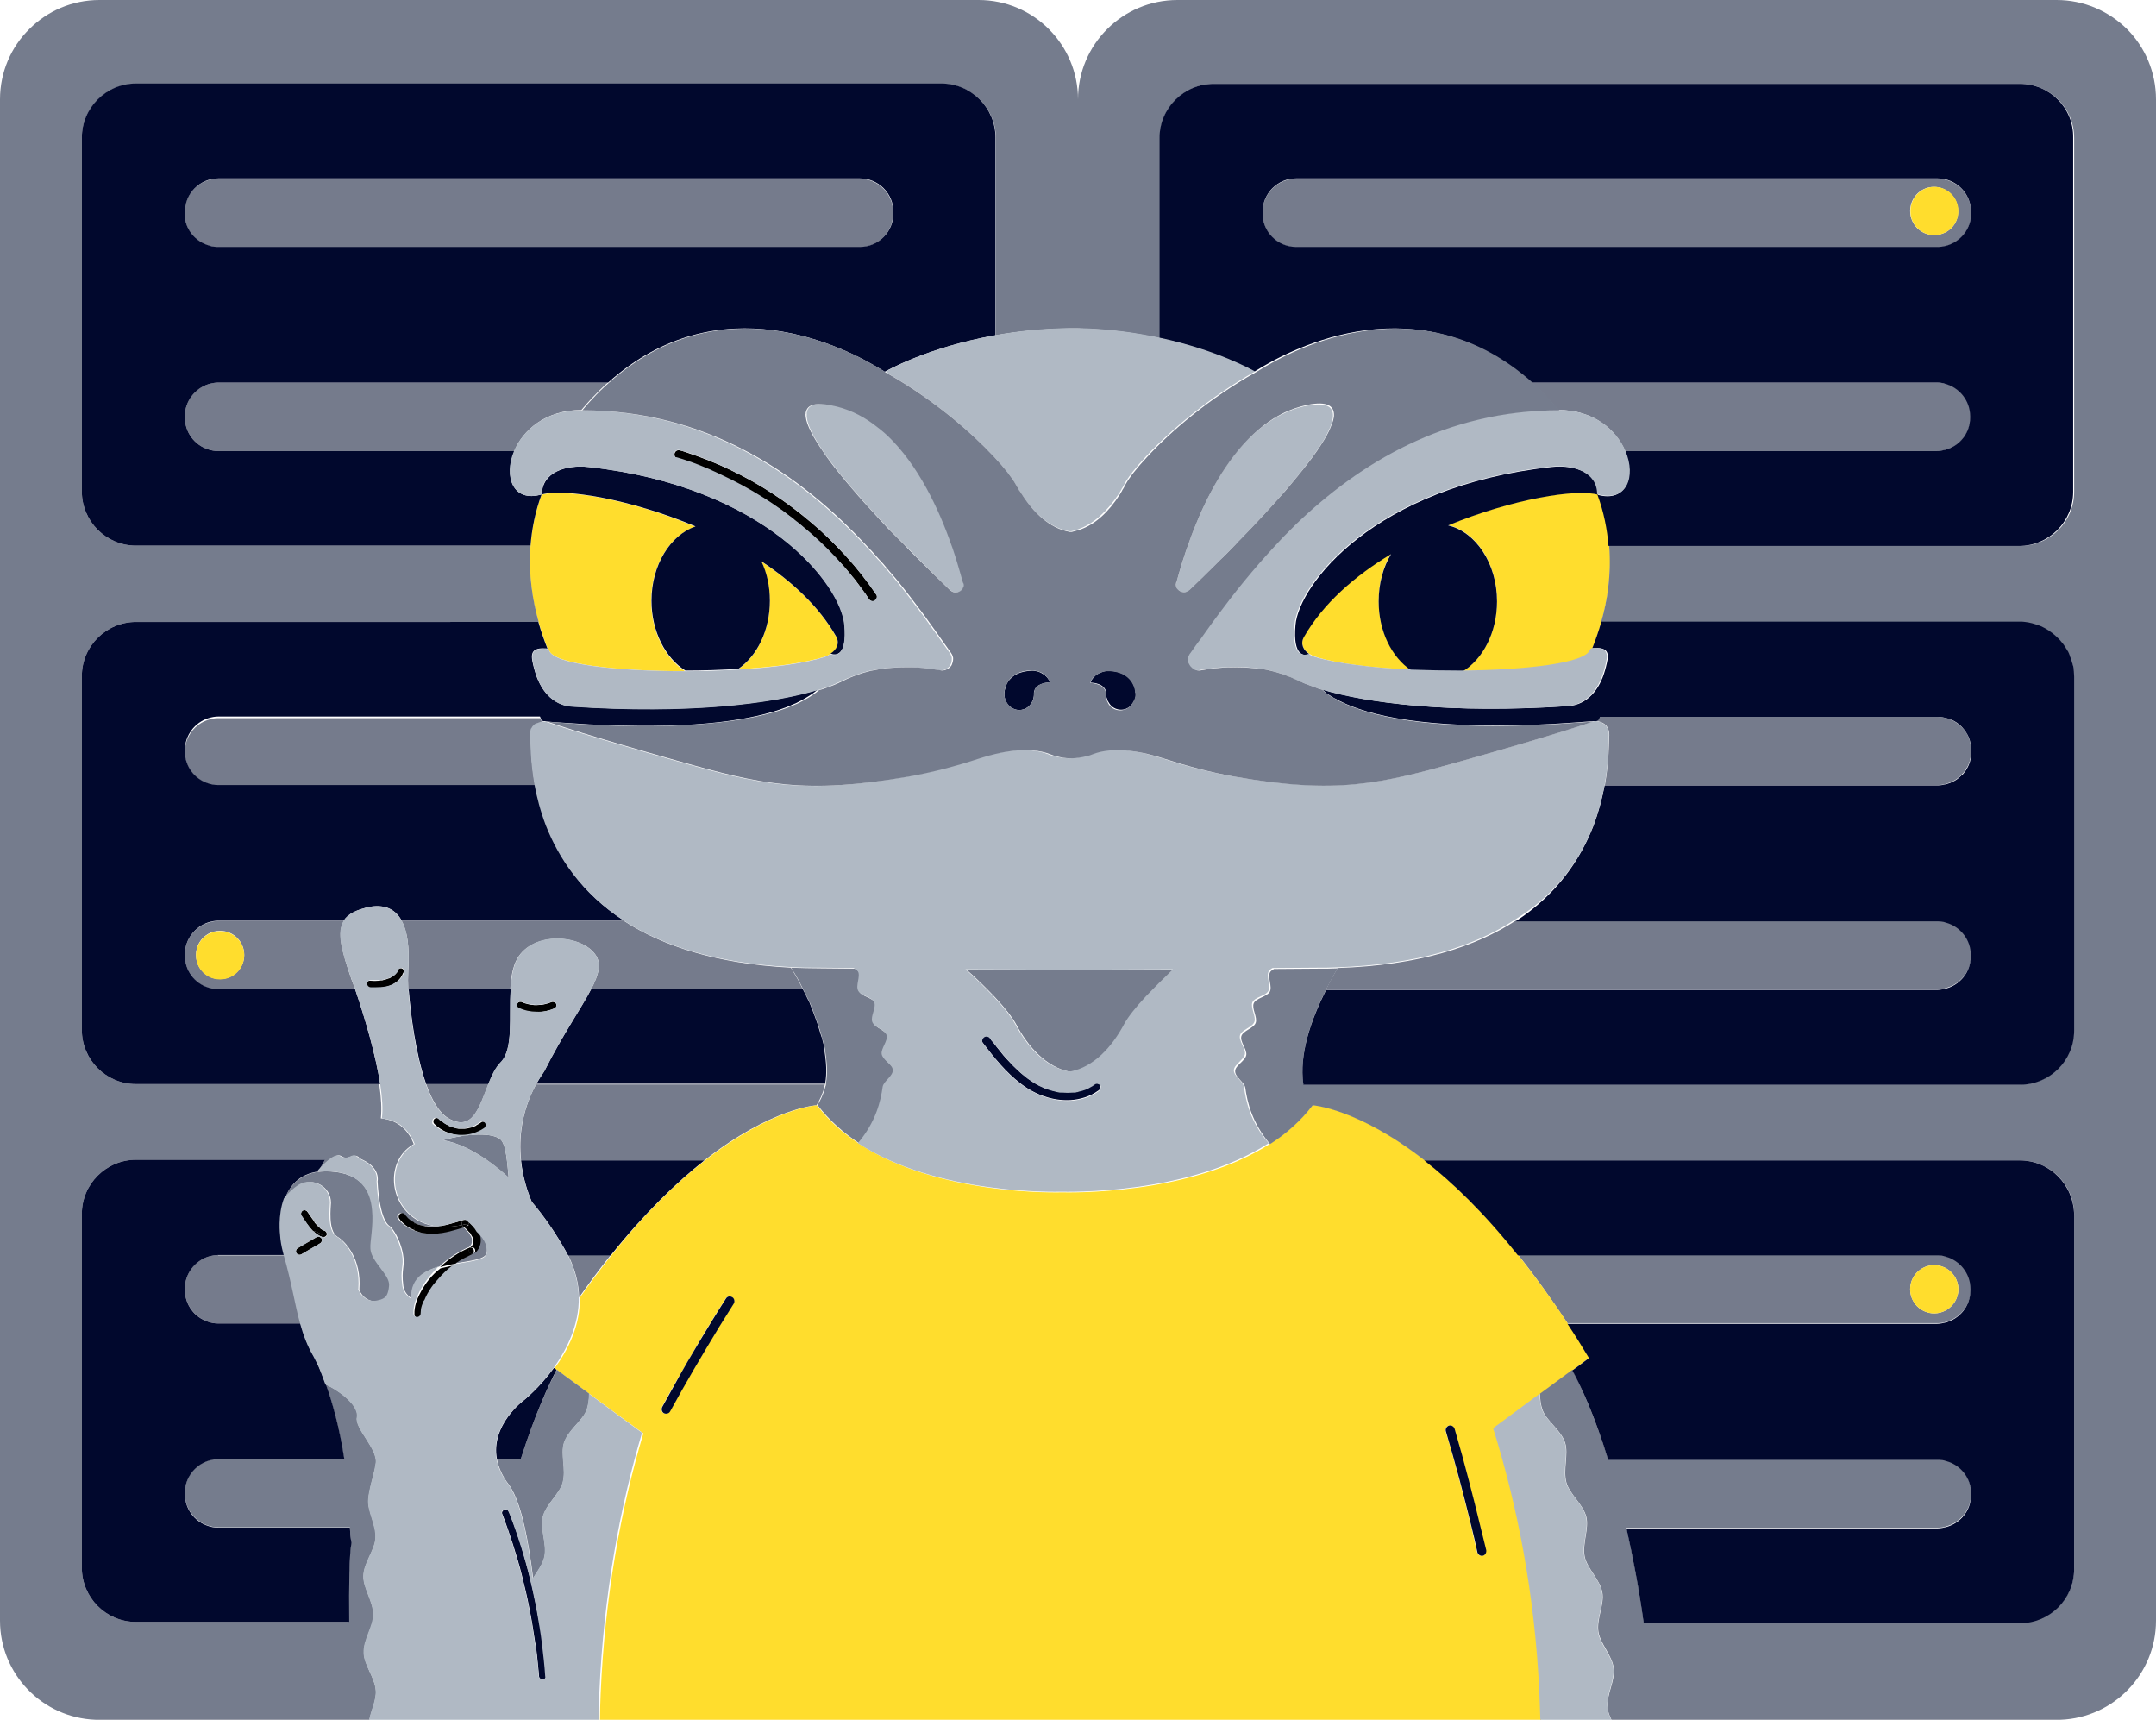 <?xml version="1.0" encoding="utf-8"?>
<!-- Generator: Adobe Illustrator 27.1.1, SVG Export Plug-In . SVG Version: 6.00 Build 0)  -->
<svg version="1.1" id="Слой_1" xmlns="http://www.w3.org/2000/svg" xmlns:xlink="http://www.w3.org/1999/xlink" x="0px" y="0px"
	 viewBox="0 0 661.2 527.3" style="enable-background:new 0 0 661.2 527.3;" xml:space="preserve">
<style type="text/css">
	.st0{fill:none;}
	.st1{fill:#757B8C;}
	.st2{fill:#FFDD2D;}
	.st3{fill:#757C8D;}
	.st4{fill:#01082D;}
	.st5{fill:#B0B9C4;}
</style>
<g>
	<path class="st0" d="M166.1,220.8C166.1,220.8,166.1,220.8,166.1,220.8C166.1,220.8,166.1,220.8,166.1,220.8
		C166.1,220.8,166.1,220.8,166.1,220.8z"/>
	<path class="st0" d="M488.7,221.2c0.3,0,0.6,0,0.9-0.1c-0.2,0-0.3,0-0.5,0L488.7,221.2z"/>
	<path class="st0" d="M490,221c-0.1,0.1-0.2,0.1-0.4,0.1c0,0,0,0,0,0c0,0,0,0,0,0C489.7,221.1,489.8,221.1,490,221z"/>
	<path class="st0" d="M594.2,240.7L594.2,240.7c0.9,0,1.8-0.1,2.6-0.4l0,0C596,240.6,595.2,240.7,594.2,240.7z"/>
	<path class="st0" d="M162.9,224.1C162.9,224.1,162.9,224.2,162.9,224.1C162.9,224.2,162.9,224.1,162.9,224.1z"/>
	<path class="st0" d="M164.5,221.9C164.5,221.9,164.5,221.9,164.5,221.9C164.5,221.9,164.5,221.9,164.5,221.9z"/>
	<path class="st0" d="M163.6,222.8C163.6,222.8,163.6,222.8,163.6,222.8C163.6,222.8,163.6,222.8,163.6,222.8z"/>
	<path class="st0" d="M166.1,220.8C166.1,220.7,166.1,220.7,166.1,220.8L166.1,220.8C166.1,220.7,166.1,220.7,166.1,220.8z"/>
	<path class="st0" d="M163.2,223.3c0,0,0,0.1-0.1,0.1C163.2,223.4,163.2,223.4,163.2,223.3z"/>
	<path class="st0" d="M165.1,221.6C165,221.6,165,221.6,165.1,221.6C165,221.6,165,221.6,165.1,221.6z"/>
	<polygon class="st0" points="165.6,221.4 165.6,221.4 165.6,221.4 	"/>
	<path class="st0" d="M163.9,222.3C164,222.3,164,222.3,163.9,222.3C164,222.3,164,222.3,163.9,222.3z"/>
	<path class="st0" d="M162.8,225.2c0-0.1,0-0.1,0-0.2C162.8,225,162.8,225.1,162.8,225.2z"/>
	<g>
		<path class="st1" d="M137.4,342.8c7.6,4.5,9.6-3.5,12.4-10.4h-19.1C132.4,337.2,134.6,341.1,137.4,342.8z"/>
		<path class="st1" d="M321.9,209.2C321.9,209.2,321.9,209.2,321.9,209.2c0,0-2.6,0-4,1.4C319.3,209.2,321.9,209.2,321.9,209.2z"/>
		<path class="st1" d="M159.8,355.8H216c20.5-16.1,34.3-16.9,34.3-16.9l-0.2,0.3c0.2-0.2,0.3-0.3,0.3-0.3c0,0,0,0,0,0
			c0.2-0.4,0.4-0.7,0.6-1c0.2-0.4,0.4-0.8,0.6-1.2s0.4-0.8,0.5-1.2c0.2-0.4,0.3-0.8,0.4-1.1c0.1-0.4,0.2-0.7,0.3-1.1
			c0.1-0.3,0.1-0.6,0.2-0.8h-88.6C159.9,340.8,159.1,348.9,159.8,355.8z"/>
		<path class="st1" d="M315.1,216.9c0.3-0.2,0.6-0.5,0.8-0.8C315.7,216.4,315.4,216.7,315.1,216.9z"/>
		<path class="st1" d="M317.1,212.8c0,1.3-0.4,2.4-1.2,3.3C316.7,215.2,317.1,214.1,317.1,212.8c0-0.2,0-0.3,0-0.5
			C317.1,212.5,317.1,212.7,317.1,212.8z"/>
		<path class="st1" d="M315.7,205.7c-2.2,0.2-3.8,0.8-4.9,1.6C312,206.5,313.5,205.8,315.7,205.7c0.6,0,1.2,0,1.7,0.1
			C316.9,205.6,316.3,205.6,315.7,205.7z"/>
		<path class="st1" d="M308.1,211.9C308.1,211.9,308.1,211.8,308.1,211.9c0-0.2,0.1-0.3,0.1-0.5
			C308.2,211.6,308.2,211.7,308.1,211.9C308.1,211.8,308.1,211.9,308.1,211.9z"/>
		<path class="st1" d="M309.1,209.1c-0.2,0.3-0.4,0.6-0.5,1C308.8,209.8,308.9,209.5,309.1,209.1z"/>
		<path class="st1" d="M309.9,208.2c-0.3,0.3-0.5,0.6-0.7,1C309.3,208.8,309.6,208.5,309.9,208.2z"/>
		<path class="st1" d="M263.6,54.8H79.3H66.9c-5.7,0-10.3,4.6-10.3,10.3v0.4c0,4.7,3.2,8.7,7.6,9.9c0.9,0.2,1.8,0.4,2.7,0.4h196.7
			c5.7,0,10.3-4.6,10.3-10.3V65C273.9,59.4,269.3,54.8,263.6,54.8z"/>
		<path class="st1" d="M63.9,137.8c1,0.3,2,0.5,3,0.5h90.8c2.7-6.4,9.6-12.6,20.6-12.6c0,0,0,0,0,0c0,0,0,0,0,0
			c1-1.2,2.1-2.4,3.1-3.5c1.7-1.8,3.3-3.4,5-4.9H66.9c-1.1,0-2.1,0.2-3,0.5c-4.2,1.3-7.2,5.2-7.2,9.8v0.4
			C56.7,132.6,59.7,136.5,63.9,137.8z"/>
		<path class="st1" d="M180.7,222.1c-2.5-0.1-5.1-0.3-7.7-0.5C175.6,221.8,178.2,222,180.7,222.1z"/>
		<path class="st1" d="M105.5,282.4H66.9c-1.1,0-2.1,0.2-3,0.5c-4.2,1.3-7.2,5.2-7.2,9.8v0.4c0,4.6,3.1,8.5,7.2,9.8
			c1,0.3,2,0.5,3,0.5h42c-0.3-1-0.6-1.9-1-2.8C104.7,291.4,103.3,285.8,105.5,282.4z M67.5,300.2c-1.3,0-2.5-0.3-3.6-0.9
			c-2.3-1.3-3.8-3.7-3.8-6.5c0-2.8,1.5-5.2,3.8-6.5c1.1-0.6,2.3-0.9,3.6-0.9c4.1,0,7.4,3.3,7.4,7.4
			C74.9,296.9,71.6,300.2,67.5,300.2z"/>
		<path class="st1" d="M182.6,292.7c1.9,2.7,1.1,6-1.3,10.6h64.9c-0.2-0.4-0.4-0.8-0.6-1.2c-0.2-0.5-0.5-0.9-0.7-1.4
			c-0.3-0.5-0.5-0.9-0.8-1.4c-0.2-0.4-0.5-0.8-0.7-1.2c-0.2-0.4-0.4-0.8-0.7-1.1c-0.1-0.1-0.1-0.2-0.2-0.3
			c-23.1-1.2-39.5-6.8-51.1-14.3h-68.2c2.5,4.6,2.2,11.6,2,15.3c-0.1,1.9-0.1,3.8,0,5.7h31.3c0.2-3.6,0.7-6.9,2.1-9.4
			C163.5,285.4,178.4,286.6,182.6,292.7z"/>
		<path class="st1" d="M66.9,384.8c-1.1,0-2.1,0.2-3,0.5c-4.2,1.3-7.2,5.2-7.2,9.8v0.4c0,4.6,3.1,8.5,7.2,9.8c1,0.3,2,0.5,3,0.5
			h25.3c-1.5-5.8-2.4-12.3-5-20.9H66.9z"/>
		<path class="st1" d="M177.6,397.8c3.3-4.7,6.5-9,9.7-13h-13.1C176.5,389.3,177.5,393.7,177.6,397.8z"/>
		<path class="st1" d="M340.5,205.7c-0.4,0-0.7,0-1.1,0C339.8,205.6,340.2,205.6,340.5,205.7c5.9,0.4,7.3,4.3,7.6,6.1
			c0,0,0,0.1,0,0.1c0,0,0-0.1,0-0.1C347.8,209.9,346.4,206.1,340.5,205.7z"/>
		<path class="st1" d="M336.3,206.7c0.6-0.4,1.3-0.7,2-0.9C337.6,206,336.9,206.3,336.3,206.7z"/>
		<path class="st1" d="M346.9,216.3c-0.4,0.4-0.9,0.8-1.4,1.1C346,217.1,346.5,216.7,346.9,216.3z"/>
		<path class="st1" d="M334.6,208.6c-0.1,0.2-0.1,0.4-0.2,0.6c0,0,1.9,0,3.3,0.8c-1.4-0.8-3.3-0.9-3.3-0.9
			C334.4,209,334.5,208.8,334.6,208.6z"/>
		<path class="st1" d="M594.2,54.8h-12.7h-184c-5.7,0-10.3,4.6-10.3,10.3v0.4c0,5.7,4.6,10.3,10.3,10.3h196.7c0.8,0,1.6-0.1,2.4-0.3
			c4.5-1.1,7.9-5.1,7.9-10V65C604.5,59.4,599.9,54.8,594.2,54.8z M595.8,71.6c-0.8,0.3-1.7,0.5-2.6,0.5c-4.1,0-7.4-3.3-7.4-7.4
			c0-2.2,0.9-4.1,2.4-5.5c1.3-1.2,3-1.9,4.9-1.9c4.1,0,7.4,3.3,7.4,7.4C600.6,67.9,598.6,70.6,595.8,71.6z"/>
		<path class="st1" d="M596.9,117.7c-0.8-0.2-1.7-0.4-2.6-0.4H469.7c1.7,1.5,3.4,3.1,5,4.9c1.1,1.1,2.1,2.3,3.1,3.5h0c0,0,0,0,0,0
			c11.1,0,17.9,6.2,20.6,12.6h95.7c0.9,0,1.8-0.1,2.6-0.4c4.4-1.2,7.6-5.2,7.6-9.9v-0.4C604.5,122.9,601.3,118.9,596.9,117.7z"/>
		<path class="st1" d="M598.2,220.6c-0.4-0.2-0.9-0.3-1.3-0.4c-0.8-0.2-1.7-0.4-2.6-0.4H490.7c-0.2,0.4-0.3,0.7-0.4,0.9
			c-0.1,0.1-0.2,0.2-0.3,0.3c-0.1,0.1-0.2,0.1-0.4,0.1c0,0,0,0,0,0c1.3,0.1,4.3,0.9,3.9,5c-0.1,1.4,0,7-1.3,14.6h102.1
			c0.9,0,1.8-0.1,2.6-0.4c1.1-0.3,2.2-0.8,3.1-1.4c0.5-0.4,1.1-0.8,1.5-1.3c0.2-0.2,0.5-0.5,0.7-0.7c0.6-0.8,1.1-1.6,1.5-2.5
			c0.5-1.2,0.8-2.6,0.8-4v-0.4c0-1.4-0.3-2.8-0.8-4C602.7,223.6,600.7,221.7,598.2,220.6z"/>
		<path class="st1" d="M483.3,221.6c-3.6,0.3-7,0.5-10.3,0.6C476.3,222.1,479.7,221.9,483.3,221.6z"/>
		<path class="st1" d="M596.9,282.7c-0.8-0.2-1.7-0.4-2.6-0.4H464.8c-12.2,7.9-29.6,13.7-54.6,14.5c-1.2,2.1-2.4,4.2-3.5,6.5h187.6
			c0.9,0,1.8-0.1,2.6-0.4c4.4-1.2,7.6-5.2,7.6-9.9v-0.4C604.5,287.9,601.3,283.9,596.9,282.7z"/>
		<path class="st1" d="M596.9,385.2c-0.8-0.2-1.7-0.4-2.6-0.4H465.6c4.9,6.1,9.9,13.1,15.1,20.9h113.5c0.9,0,1.8-0.1,2.6-0.4
			c4.4-1.2,7.6-5.2,7.6-9.9v-0.4C604.5,390.4,601.3,386.4,596.9,385.2z M596.9,401.7c-1.1,0.6-2.3,1-3.7,1c-4.1,0-7.4-3.3-7.4-7.4
			c0-4.1,3.3-7.4,7.4-7.4c1.3,0,2.6,0.4,3.7,1c2.2,1.3,3.7,3.7,3.7,6.4S599.1,400.4,596.9,401.7z"/>
		<path class="st1" d="M63.9,240.3c1,0.3,2,0.5,3,0.5h97.2c-1.4-7.6-1.2-13.2-1.3-14.6c0-0.3,0-0.7,0-1c0-0.1,0-0.1,0-0.2
			c0-0.3,0.1-0.6,0.1-0.8c0,0,0,0,0,0c0.1-0.2,0.1-0.4,0.2-0.6c0,0,0-0.1,0.1-0.1c0.1-0.2,0.2-0.4,0.3-0.5c0,0,0,0,0,0
			c0.1-0.2,0.2-0.3,0.4-0.4c0,0,0.1-0.1,0.1-0.1c0.1-0.1,0.3-0.2,0.4-0.3c0,0,0,0,0.1,0c0.1-0.1,0.3-0.2,0.4-0.2c0,0,0.1,0,0.1,0
			c0.2-0.1,0.3-0.1,0.5-0.2c0,0,0,0,0,0l0,0c0.4-0.1,0.9-0.2,1.2-0.3c-0.4,0-0.6-0.2-0.6-0.4c0,0,0,0,0,0c0,0,0,0,0,0c0,0,0,0,0,0
			c0,0,0,0,0,0l0,0l-0.4-0.9H66.9c-1.1,0-2.1,0.2-3,0.5c-4.2,1.3-7.2,5.2-7.2,9.8v0.4C56.7,235.1,59.7,239,63.9,240.3z"/>
	</g>
	<g>
		<path class="st2" d="M199.7,184.3c0-10.9,5.7-20.2,13.5-22.8c-20.2-8.6-40.5-11.7-47.1-9.8c-2,5.4-3,10.7-3.4,15.7
			c-0.7,8.9,0.6,17,2.5,23.4c0.9,3.2,1.9,5.9,2.8,8.2c0.2,0.1,0.3,0.2,0.4,0.4c1.2,4.2,20.9,6.4,41.7,6.4
			C204,201.9,199.7,193.7,199.7,184.3z"/>
		<path class="st2" d="M254.7,200.5c1.9-1.2,2.9-3.2,1.7-5.3c-5.2-9.1-13.4-16.8-22.9-23c1.6,3.5,2.6,7.7,2.6,12.1
			c0,9.1-3.9,16.9-9.7,20.9c10.7-0.6,20.4-1.9,26.4-3.8C253.5,201.2,254.1,200.9,254.7,200.5z"/>
		<path class="st2" d="M465.6,384.8c-10.4-13-20.2-22.4-28.7-29.1c-20.5-16.1-34.3-16.9-34.3-16.9c0,0-0.1,0.1-0.1,0.1
			c-3.6,4.7-8,8.6-13,11.8c-24.9,16-62.3,14.9-63.7,14.9v0c0,0,0,0,0,0c0,0,0,0,0,0v0c-1.5,0-37.8,1.1-62.3-14.9
			c-4.9-3.2-9.4-7.1-12.9-11.8c0,0,0,0,0,0c0,0-0.1,0.1-0.3,0.3l0.2-0.3c0,0-13.8,0.9-34.3,16.9c-8.6,6.7-18.3,16-28.7,29.1
			c-3.2,4-6.4,8.3-9.7,13c0.2,8.5-3.6,16-7.7,21.6l0.8,0.6l9.9,7.3l3.9,2.9l12.6,9.2l0,0c-6.8,22.9-11.8,49.6-13.1,79.9
			c-0.1,2.7-0.2,5.3-0.2,8.1h288.6c-0.1-2.7-0.1-5.4-0.3-8.1c-1.4-31-6.9-58.2-14.2-81.4l10.4-7.7l3.9-2.9l9.9-7.3l2.3-1.7l2.8-2.1
			c-2.2-3.7-4.4-7.2-6.6-10.5C475.6,397.9,470.5,391,465.6,384.8z M225,399.6c-1.5,2.4-3,4.8-4.5,7.2c-2.6,4.3-5.2,8.6-7.7,12.9
			c-2.5,4.3-5,8.7-7.4,13.1c-0.4,0.7-1.2,0.8-1.9,0.5c-0.7-0.4-0.8-1.3-0.5-1.9c1.3-2.5,2.7-4.9,4.1-7.4c2.5-4.3,5-8.7,7.5-13
			c2.6-4.3,5.2-8.6,7.9-12.8c0.4-0.7,1.2-0.9,1.9-0.5C225.2,398,225.4,399,225,399.6z M454.7,477c-0.7,0.2-1.5-0.3-1.7-1
			c-0.6-2.7-1.3-5.5-1.9-8.2c-1.2-4.9-2.4-9.7-3.7-14.5c-1.3-4.8-2.6-9.7-4.1-14.5c-0.2-0.7,0.3-1.5,1-1.7c0.7-0.2,1.5,0.3,1.7,1
			c0.8,2.7,1.6,5.4,2.3,8.1c1.3,4.8,2.6,9.6,3.8,14.5c1.2,4.9,2.4,9.7,3.5,14.6C455.9,476,455.5,476.8,454.7,477z"/>
		<path class="st2" d="M593.2,72.1c0.9,0,1.8-0.2,2.6-0.5c2.8-1,4.8-3.7,4.8-6.9c0-4.1-3.3-7.4-7.4-7.4c-1.9,0-3.6,0.7-4.9,1.9
			c-1.5,1.4-2.4,3.3-2.4,5.5C585.8,68.8,589.2,72.1,593.2,72.1z"/>
		<path class="st2" d="M67.5,285.5c-1.3,0-2.5,0.3-3.6,0.9c-2.3,1.3-3.8,3.7-3.8,6.5c0,2.8,1.5,5.2,3.8,6.5c1.1,0.6,2.3,0.9,3.6,0.9
			c4.1,0,7.4-3.3,7.4-7.4C74.9,288.8,71.6,285.5,67.5,285.5z"/>
		<path class="st2" d="M596.9,388.9c-1.1-0.6-2.3-1-3.7-1c-4.1,0-7.4,3.3-7.4,7.4c0,4.1,3.3,7.4,7.4,7.4c1.3,0,2.6-0.4,3.7-1
			c2.2-1.3,3.7-3.7,3.7-6.4S599.1,390.2,596.9,388.9z"/>
		<path class="st2" d="M490.1,151.6c-6.5-1.9-26.2,1.2-46,9.4c8.5,2,15,11.6,15,23.3c0,9.4-4.2,17.6-10.4,21.4
			c19.8-0.1,38-2.3,39.2-6.4c0.1-0.2,0.2-0.3,0.4-0.4c0.9-2.3,1.9-5,2.8-8.2c1.8-6.4,3.2-14.5,2.5-23.4
			C493.2,162.3,492.1,157,490.1,151.6z"/>
		<path class="st2" d="M401.6,200.5c0.6,0.4,1.2,0.7,1.9,0.9c6.6,2.1,17.4,3.4,29.2,3.9c-5.9-3.9-9.9-11.9-9.9-21.1
			c0-5.5,1.4-10.5,3.8-14.5c-11,6.6-20.8,15.1-26.7,25.4C398.7,197.3,399.7,199.3,401.6,200.5z"/>
	</g>
	<g>
		<path class="st3" d="M270.7,323.4c-0.3-1.7,2-4.1,1.5-5.8c-0.5-1.7-3.8-2.4-4.4-4.1c-0.6-1.6,1.3-4.4,0.6-6
			c-0.7-1.6-4.1-1.9-4.9-3.5c-0.8-1.6,0.8-4.5-0.1-6c-0.3-0.4-0.7-0.8-1.3-1l-10.2-0.1c-3.2,0-6.3-0.1-9.3-0.2
			c0.1,0.1,0.1,0.2,0.2,0.3c0.2,0.4,0.4,0.8,0.7,1.1c0.2,0.4,0.5,0.8,0.7,1.2c0.3,0.5,0.5,0.9,0.8,1.4c0.2,0.5,0.5,0.9,0.7,1.4
			c0.2,0.4,0.4,0.8,0.6,1.2c0.5,1.1,1.1,2.1,1.6,3.2c0.2,0.3,0.3,0.7,0.5,1c0.1,0.3,0.3,0.6,0.4,1c0.2,0.4,0.4,0.8,0.5,1.3
			c0.2,0.5,0.4,1,0.6,1.6c0.1,0.4,0.3,0.7,0.4,1.1c0.2,0.5,0.3,0.9,0.5,1.4c0.4,1.3,0.9,2.6,1.2,3.9c0.1,0.5,0.3,1,0.4,1.4
			c0.1,0.4,0.2,0.7,0.3,1.1c0.2,0.7,0.3,1.5,0.4,2.2c0.5,3.3,0.7,6.6,0.2,9.7c0,0.1,0,0.1,0,0.2c0,0.3-0.1,0.6-0.2,0.8
			c-0.1,0.4-0.2,0.7-0.3,1.1c-0.1,0.4-0.3,0.7-0.4,1.1c-0.2,0.4-0.3,0.8-0.5,1.2s-0.4,0.8-0.6,1.2c-0.2,0.3-0.4,0.7-0.6,1
			c3.6,4.7,8,8.6,12.9,11.8c0,0,0,0,0,0c5.7-6.5,7-12.9,7.6-17.3c0.3-1.7,3.2-3.3,3.1-5.1C274,326.6,271,325.1,270.7,323.4z"/>
		<path class="st3" d="M332.1,297.4l-3,0l-0.6,0v0l-0.3,0l-0.3,0v0l-0.6,0l-3,0l0,0l-27.9-0.1c3.3,2.9,6.1,5.7,8.5,8.2
			c3.3,3.5,5.6,6.5,6.7,8.5c3.8,7.2,9.4,13.2,16.4,14.6c0.2,0.1,0.4,0.1,0.7,0c7-1.3,12.6-7.4,16.4-14.6c1.1-2,3.4-5,6.7-8.5
			c2.4-2.5,5.2-5.3,8.5-8.2L332.1,297.4L332.1,297.4z"/>
		<path class="st3" d="M159.7,447.4h-7.3c0.5,2.4,1.5,5,3.5,7.6c0.4,0.5,0.7,1,1.1,1.7c3.1,5.5,5.1,15.8,6.5,27.2
			c1.4-2.2,3-4.3,3.5-6.6c0.8-4-1.4-8.5-0.5-12.2c1-4,5.1-7,6.1-10.5c1.1-4-0.7-8.7,0.4-12.2c1.3-4,5.6-6.7,6.9-10
			c0.6-1.6,0.8-3.4,0.8-5.1l-9.9-7.3C168.3,424.6,164.1,433.5,159.7,447.4z"/>
		<path class="st3" d="M153.8,349.7c-2.1-2.7-11.1-2.1-18-0.1c6.1,1,13.2,5.1,20.2,11.5C155.5,356,155.2,351.5,153.8,349.7z"/>
		<path class="st3" d="M146.3,377.6c0.2,0.4,0.4,0.7,0.5,1.1c0.6,1.9,0.2,3.9-1.3,5.3c-0.1,0.1-0.2,0.2-0.4,0.2
			c-0.1,0.1-0.2,0.2-0.3,0.2c-1.7,0.7-3.3,1.6-4.9,2.6c-0.2,0.1-0.4,0.3-0.5,0.4c5-0.9,9.7-1.2,9.9-3.5
			C149.7,381.3,148,379.1,146.3,377.6z"/>
		<path class="st3" d="M113.9,382.9c-0.1-2,1-6.9,0.5-11.8c-0.6-5.7-3.4-11.4-13.1-11.9c-1.4-0.1-2.6,0-3.7,0.1
			c-5.8,0.8-8.8,4.4-10.2,8.2c1.3-1.8,2.9-3.1,4.4-4.1c4.2-2.6,9.7,0.4,9.7,5.4c0,1.1-1,8.6,2,10.4c2.5,1.5,7.4,6.8,6.7,16.1
			c0,0.1,0.1,0.3,0.1,0.4c0.8,1.9,2.6,3.2,4.6,3.3c2.5-0.3,3.6-0.9,4.1-2c0.3-0.7,0.4-1.5,0.6-2.5c0.2-1.4-0.6-2.8-1.6-4.2
			C116.4,388,114,385.6,113.9,382.9z"/>
		<path class="st3" d="M652.3,8.9C646.7,3.4,639.1,0,630.7,0H361.1c-16.8,0-30.5,13.6-30.5,30.5c0-16.8-13.6-30.5-30.5-30.5H30.5
			c-8.4,0-16,3.4-21.5,8.9C3.4,14.4,0,22.1,0,30.5v466.4c0,16.4,13,29.8,29.3,30.4h78.3h5.7c0.6-3,2.2-6.1,2-8.9
			c-0.3-4-3.6-7.8-3.7-11.6c-0.1-4.1,3-8,2.9-11.8c0-4.1-3.1-8-3-11.8c0.1-4.1,3.5-7.9,3.7-11.6c0.3-4.1-2.6-8.3-2.2-12
			c0.3-3.3,1.3-6.1,1.9-8.8c0.2-0.7,0.3-1.4,0.4-2.2c0.6-4.3-6.5-10.6-5.8-14c0.9-4.3-7.5-9.3-9.6-10.1c0,0,0,0,0,0
			c1.9,5.3,4.1,13,5.6,22.8H66.9c-1.1,0-2.1,0.2-3,0.5c-4.2,1.3-7.2,5.2-7.2,9.8v0.4c0,4.6,3.1,8.5,7.2,9.8c1,0.3,2,0.5,3,0.5h40.4
			c0.1,1.7,0.2,3.3,0.4,4.7c-0.6,3.6-0.8,13.1-0.7,24.3H65.4H41.7c-9.1,0-16.6-7.4-16.6-16.6v-46v-16.5v-46
			c0-9.1,7.4-16.6,16.6-16.6h22.2h35.8c-0.1,0.1-0.1,0.2-0.2,0.3l-1.6,2.8c1.2-1.4,5-5.5,6.8-4.2c1,0.7,2.2,0.5,3.2,0
			c0.7-0.3,1.6-0.2,2.1,0.3c0.3,0.3,0.7,0.6,1.2,0.8c5.6,2.6,4.6,6.6,4.6,6.6s0.4,11.7,3.8,13.8c0.5,0.3,3.1,3.5,4,8.6
			c0.7,3.8-0.6,4.3,0.1,9.7c0.2,1.7,1.3,3,2.7,3.9c-0.2-3.5,1.1-5.8,3.1-7.4c1.5-1.2,3.3-1.9,5.3-2.5c0.1-0.1,0.2-0.2,0.3-0.3
			c2.5-2.3,5.4-4.2,8.6-5.6c0.1,0,0.1,0,0.2,0c0,0,0-0.1,0-0.1c0.1-0.1,0.2-0.2,0.2-0.2c0,0,0,0,0.1-0.1c0.1-0.1,0.2-0.3,0.3-0.4
			c0-0.1,0.1-0.2,0.1-0.2c0,0,0-0.1,0-0.1c0.1-0.2,0.1-0.3,0.1-0.5c0,0,0-0.2,0-0.2c0-0.1,0-0.2,0-0.2c0-0.2,0-0.4,0-0.5
			c0,0,0,0,0,0c0,0,0-0.1,0-0.1c0-0.1,0-0.2-0.1-0.3c0-0.2-0.1-0.3-0.2-0.5c0,0,0-0.1-0.1-0.1c0-0.1-0.1-0.2-0.1-0.2
			c-0.1-0.2-0.2-0.3-0.3-0.5c0-0.1-0.1-0.1-0.1-0.2c0,0-0.1-0.1-0.1-0.1c0,0,0-0.1-0.1-0.1c0,0-0.1-0.1-0.1-0.1
			c-0.1-0.1-0.1-0.1-0.2-0.2c-0.4-0.5-0.8-0.9-1.3-1.3c-1.5,0.5-3,0.9-4.5,1.3c-2.9,0.7-5.9,1-8.8,0.3c-0.6-0.1-1.3-0.3-1.9-0.6
			c-1.9-0.8-3.6-2-4.8-3.6c-0.4-0.5-0.1-1.2,0.4-1.5c0.5-0.3,1.1-0.1,1.5,0.4c0,0,0,0.1,0.1,0.1c0,0,0,0,0,0c0,0.1,0.1,0.1,0.1,0.2
			c0.1,0.1,0.2,0.2,0.3,0.3c0.2,0.2,0.5,0.5,0.7,0.7c0.1,0.1,0.1,0.1,0.2,0.2c0,0,0,0,0,0c0.1,0.1,0.3,0.2,0.4,0.3
			c0.3,0.2,0.6,0.4,0.9,0.5c0,0,0,0,0,0c0.1,0.1,0.3,0.1,0.4,0.2c0.1,0,0.1,0.1,0.2,0.1c0,0,0,0,0,0c0.3,0.1,0.5,0.2,0.8,0.3
			c0.5,0.2,1.1,0.3,1.7,0.4c0.2,0,0.4,0.1,0.5,0.1c0,0,0,0,0,0c0,0,0,0,0,0c0,0,0.1,0,0.2,0c0.3,0,0.6,0.1,0.9,0.1
			c0.7,0,1.4,0,2.1,0c0.1,0,0.2,0,0.3,0c-2.8-0.4-5.1-1.3-7-2.7c-7.6-5.5-8-17.4-0.3-22.2c0.2-0.1,0.3-0.2,0.5-0.3
			c-1.4-3.6-3.9-6.4-7.9-7.5c-0.7-0.2-1.5-0.3-2.2-0.4c0.3-2.8,0.1-6.4-0.5-10.5H63.9H41.7c-9.1,0-16.6-7.4-16.6-16.6v-46v-16.5v-46
			c0-9.1,7.4-16.6,16.6-16.6h22.2h101.3c-1.8-6.4-3.2-14.5-2.5-23.4H63.9H41.7c-9.1,0-16.6-7.4-16.6-16.6v-46V88.3v-46
			c0-9.1,7.4-16.6,16.6-16.6H137h151.8c9.1,0,16.6,7.4,16.6,16.6v5.5v5.1v35.4v14.5c6.7-1.2,14.2-2,22.4-2.1v0c0.1,0,0.2,0,0.3,0
			c0.1,0,0.2,0,0.3,0v0c0.7,0,1.4,0,2.1,0c9.4,0.2,17.9,1.4,25.2,3V88.3V52.8v-5.3v-5.2c0-9.1,7.4-16.6,16.6-16.6h151h96.2
			c9.1,0,16.6,7.4,16.6,16.6v46v16.5v46c0,9.1-7.4,16.6-16.6,16.6h-22.6H493.5c0.7,8.9-0.6,17-2.5,23.4h105.8h22.6h0
			c0.6,0,1.1,0,1.7,0.1c0.7,0.1,1.4,0.2,2.1,0.4c0.9,0.2,1.8,0.5,2.7,0.9c0.5,0.2,1,0.4,1.4,0.7c0.7,0.4,1.4,0.8,2,1.3
			c0.6,0.5,1.2,1,1.8,1.6c0.4,0.4,0.7,0.8,1.1,1.2c0.7,0.8,1.3,1.7,1.8,2.6c0.3,0.5,0.5,1,0.7,1.4c0.4,1,0.7,2,1,3.1
			c0.2,1.1,0.3,2.2,0.3,3.3v46v16.5v46c0,9.1-7.4,16.6-16.6,16.6h-22.6H399.7c0-0.1,0-0.1,0-0.2c-1.3-9.1,2.3-19.6,7-28.9
			c1.1-2.2,2.3-4.4,3.5-6.5c-1.9,0.1-3.8,0.1-5.8,0.1l-13.7,0.1c-0.5,0.3-1,0.6-1.2,1c-0.9,1.5,0.8,4.4-0.1,6
			c-0.8,1.5-4.2,1.9-4.9,3.5c-0.7,1.6,1.2,4.3,0.6,6c-0.6,1.7-3.9,2.4-4.4,4.1c-0.5,1.7,1.8,4.1,1.5,5.8c-0.3,1.8-3.4,3.2-3.4,4.9
			c-0.1,1.8,2.8,3.4,3.1,5.1c0.6,4.3,2,10.7,7.6,17.3c0,0,0,0,0,0c5-3.2,9.4-7.1,13-11.8c0,0,0.1-0.1,0.1-0.1
			c0,0,13.8,0.9,34.3,16.9h160h22.6c9.1,0,16.6,7.4,16.6,16.6v46v16.5v46c0,9.1-7.4,16.6-16.6,16.6h-24h-91.4
			c-1.5-10.9-3.4-20.6-5.3-29.1h95.5c0.9,0,1.8-0.1,2.6-0.4c4.4-1.2,7.6-5.2,7.6-9.9v-0.4c0-4.8-3.2-8.7-7.6-9.9
			c-0.8-0.2-1.7-0.4-2.6-0.4H493.2c-4.4-13.9-8.6-22.8-11-27.4l-9.9,7.3c0,1.7,0.2,3.5,0.8,5.1c1.3,3.4,5.6,6,6.9,10
			c1.1,3.5-0.7,8.2,0.4,12.2c1,3.6,5.1,6.6,6.1,10.5c0.9,3.6-1.3,8.2-0.5,12.2c0.8,3.7,4.6,6.9,5.4,10.9c0.7,3.7-1.8,8.1-1.2,12.1
			c0.6,3.8,4.2,7.2,4.7,11.2c0.5,3.8-2.2,8-1.9,12c0.1,1.3,0.6,2.6,1.2,3.8h13.1h124.6c16.3-0.6,29.3-14,29.3-30.4V30.5
			C661.2,22.1,657.8,14.4,652.3,8.9z"/>
	</g>
	<path d="M263,178.8C263,178.8,263,178.8,263,178.8C262.8,178.5,262.9,178.7,263,178.8z"/>
	<path d="M218.2,144.3C218.2,144.3,218.2,144.3,218.2,144.3L218.2,144.3C218.5,144.4,218,144.2,218.2,144.3z"/>
	<path d="M262.4,178c0.2,0.2,0.3,0.4,0.5,0.7c0,0,0.1,0.1,0.1,0.1c-0.1-0.1-0.2-0.2,0,0c0,0,0,0,0,0c0,0,0,0,0,0
		c0.1,0.1,0.2,0.3,0.3,0.4c0.7,1,1.5,2,2.2,3c0.3,0.5,0.7,1,1,1.5c0.4,0.6,1.2,0.9,1.8,0.5c0.6-0.4,0.9-1.2,0.5-1.8
		c-2.8-4.1-5.9-8.1-9.3-11.8c-3.3-3.6-6.8-7.1-10.5-10.2c-3.8-3.2-7.8-6.3-12-9c-4.1-2.7-8.4-5.1-12.8-7.2c-4.5-2.2-9.2-4-14-5.6
		c-0.6-0.2-1.1-0.4-1.7-0.5c-0.7-0.2-1.4,0.2-1.6,0.9c-0.2,0.7,0.2,1.4,0.9,1.6c2.3,0.7,4.7,1.5,7,2.4c1.1,0.4,2.3,0.9,3.4,1.4
		c0.1,0,0.1,0,0.2,0.1c0,0,0,0,0,0c-0.2-0.1,0.3,0.1,0,0l0,0c0.1,0.1,0.3,0.1,0.4,0.2c0.3,0.1,0.6,0.2,0.9,0.4
		c0.6,0.2,1.1,0.5,1.7,0.8c4.4,2,8.7,4.4,12.9,7c2.1,1.3,4.1,2.7,6.1,4.1c1,0.7,2,1.4,2.9,2.2c-0.2-0.2,0.2,0.1,0,0c0,0,0,0,0,0
		c0,0,0,0,0,0c0,0,0.1,0.1,0.1,0.1c0.1,0.1,0.2,0.2,0.4,0.3c0.2,0.2,0.5,0.4,0.7,0.6c0.5,0.4,0.9,0.7,1.4,1.1
		c3.8,3.1,7.3,6.5,10.7,10c1.7,1.8,3.3,3.6,4.8,5.5C261.6,177,262,177.5,262.4,178z"/>
	<path d="M243,158.8C243.1,158.8,243.1,158.8,243,158.8C243.2,159,242.8,158.7,243,158.8z"/>
	<path d="M96.5,374.7C96.5,374.7,96.5,374.7,96.5,374.7C96.5,374.8,96.5,374.7,96.5,374.7z"/>
	<path d="M100.2,378.6c0.1-0.6-0.2-1.1-0.8-1.3c0,0-0.1,0-0.1,0c0,0,0,0,0,0c-0.1,0-0.1,0,0,0c-0.1,0-0.1-0.1-0.2-0.1
		c-0.1-0.1-0.3-0.1-0.4-0.2c-0.1-0.1-0.3-0.2-0.4-0.3c0,0-0.2-0.1-0.2-0.1c0.1,0.1,0.1,0.1,0.1,0c0,0-0.1-0.1-0.1-0.1
		c-0.5-0.4-1-0.9-1.4-1.4c-0.1-0.1-0.2-0.2-0.3-0.4c0,0.1,0.1,0.1,0,0c0,0,0,0,0,0c0,0,0,0,0-0.1c0-0.1-0.1-0.1-0.1-0.2
		c-0.2-0.3-0.4-0.5-0.6-0.8c-0.5-0.7-0.9-1.3-1.4-2c-0.3-0.5-1-0.7-1.5-0.4c-0.5,0.3-0.7,1-0.4,1.5c1.1,1.6,2.2,3.3,3.5,4.7
		c1.4,0.3,2.6,0.8,3.4,1.9C99.8,379.2,100.1,378.9,100.2,378.6z"/>
	<path d="M99.4,377.2C99.4,377.2,99.4,377.2,99.4,377.2C99.3,377.2,99.3,377.2,99.4,377.2z"/>
	<path d="M96,377.4c0.8,0.8,1.7,1.5,2.9,1.9c0.2,0.1,0.3,0.1,0.5,0C98.6,378.3,97.4,377.7,96,377.4z"/>
	<path d="M97.1,379.3c-1.9,1.1-3.9,2.2-5.8,3.4c-0.5,0.3-0.7,1-0.4,1.5c0.3,0.5,1,0.7,1.5,0.4c1.9-1.1,3.9-2.2,5.8-3.4
		c0.5-0.3,0.7-1,0.4-1.5C98.2,379.2,97.6,379,97.1,379.3z"/>
	<path d="M121.8,297.6C121.8,297.6,121.8,297.6,121.8,297.6C121.8,297.6,121.8,297.6,121.8,297.6
		C121.8,297.6,121.8,297.6,121.8,297.6z"/>
	<path d="M121.4,298.4C121.4,298.4,121.4,298.5,121.4,298.4C121.3,298.5,121.3,298.5,121.4,298.4
		C121.3,298.6,121.3,298.5,121.4,298.4z"/>
	<path d="M120.5,299.3C120.5,299.3,120.5,299.3,120.5,299.3C120.5,299.3,120.5,299.3,120.5,299.3
		C120.6,299.2,120.6,299.2,120.5,299.3z"/>
	<path d="M121.8,297.6C121.8,297.6,121.8,297.6,121.8,297.6C121.8,297.7,121.8,297.7,121.8,297.6
		C121.8,297.7,121.8,297.7,121.8,297.6z"/>
	<path d="M121.8,297.7C121.8,297.7,121.8,297.7,121.8,297.7C121.8,297.7,121.8,297.7,121.8,297.7
		C121.8,297.6,121.8,297.6,121.8,297.7z"/>
	<path d="M123.1,296.9c-0.6-0.1-1.1,0.2-1.3,0.7c0,0.1,0,0.1,0,0.1c0,0,0,0,0,0.1c0,0.1-0.1,0.2-0.1,0.3c-0.1,0.2-0.2,0.3-0.3,0.4
		c0,0,0,0,0,0c-0.1,0.1-0.1,0.1,0,0c0,0,0,0,0,0c0,0,0,0.1-0.1,0.1c0,0.1-0.1,0.1-0.2,0.2c-0.1,0.1-0.3,0.3-0.4,0.4
		c0,0-0.1,0.1-0.2,0.1c0,0,0,0,0,0c0.1-0.1,0.1-0.1,0,0c0,0,0,0,0,0c0,0-0.1,0.1-0.1,0.1c-0.1,0.1-0.3,0.2-0.5,0.3
		c-0.2,0.1-0.4,0.2-0.6,0.3c0,0,0,0-0.1,0c0,0,0,0,0,0c-0.2,0.1-0.1,0,0,0c-0.1,0-0.2,0.1-0.3,0.1c-0.4,0.2-0.9,0.3-1.3,0.4
		c-0.1,0-0.2,0-0.3,0.1c0,0-0.2,0-0.3,0c0,0,0,0,0.1,0c-0.1,0-0.1,0-0.1,0c-0.2,0-0.4,0-0.6,0.1c-1,0.1-2,0.1-3,0
		c-0.6,0-1.1,0.5-1.1,1.1c0,0.6,0.5,1.1,1.1,1.1c2.1,0,4.3,0.1,6.2-0.7c1.8-0.7,3.3-2,4-3.8C124.1,297.7,123.7,297,123.1,296.9z"/>
	<path d="M119.4,299.9C119.4,299.9,119.4,299.9,119.4,299.9C119.3,300,119.2,300,119.4,299.9z"/>
	<path d="M117.3,300.5C117.3,300.5,117.3,300.5,117.3,300.5C117.2,300.5,117.2,300.5,117.3,300.5z"/>
	<path d="M170.1,309.2c0.5-0.2,0.7-1,0.4-1.5c-0.3-0.5-0.9-0.6-1.5-0.4c0.2-0.1-0.1,0-0.2,0.1c-0.1,0-0.2,0.1-0.3,0.1
		c-0.2,0.1-0.4,0.1-0.6,0.2c-0.4,0.1-0.8,0.2-1.2,0.3c-0.2,0-0.4,0.1-0.6,0.1c0,0,0,0,0.1,0c-0.1,0-0.1,0-0.1,0c0,0,0,0,0,0
		c0,0-0.1,0-0.1,0c-0.1,0-0.2,0-0.3,0c-0.4,0-0.8,0.1-1.2,0.1c-0.4,0-0.8,0-1.2-0.1c0,0-0.1,0-0.1,0c0,0,0,0,0,0c-0.2,0-0.1,0,0,0
		c-0.1,0-0.2,0-0.2,0c-0.2,0-0.4-0.1-0.6-0.1c-0.4-0.1-0.8-0.2-1.2-0.3c-0.2-0.1-0.4-0.1-0.6-0.2c-0.1,0-0.2-0.1-0.2-0.1
		c0.2,0.1-0.1,0-0.2-0.1c-0.5-0.2-1.2-0.2-1.5,0.4c-0.3,0.5-0.2,1.2,0.4,1.5c1.7,0.8,3.6,1.2,5.5,1.2
		C166.5,310.3,168.4,309.9,170.1,309.2z"/>
	<path d="M163.3,308.1C163.3,308.1,163.3,308.1,163.3,308.1C163.2,308.1,163.1,308.1,163.3,308.1z"/>
	<path d="M166.3,308.1C166.3,308.1,166.3,308.1,166.3,308.1C166.2,308.1,166.2,308.1,166.3,308.1
		C166.2,308.1,166.2,308.1,166.3,308.1z"/>
	<path d="M143.3,345.8c-0.1,0-0.1,0-0.1,0C143.2,345.8,143.3,345.8,143.3,345.8z"/>
	<path d="M137.6,345.1C137.6,345.1,137.5,345,137.6,345.1C137.4,345,137.7,345.1,137.6,345.1z"/>
	<path d="M145.8,345.1C145.8,345.1,145.8,345.1,145.8,345.1C145.8,345.1,145.8,345.1,145.8,345.1C145.6,345.2,146,345,145.8,345.1z"
		/>
	<path d="M147.6,344.1c-0.4,0.3-0.9,0.6-1.3,0.8c-0.1,0.1-0.2,0.1-0.3,0.2c0,0-0.1,0-0.1,0.1c0,0,0,0,0,0c0.1-0.1-0.2,0.1,0,0
		c0,0,0,0,0,0c-0.2,0.1-0.5,0.2-0.7,0.3c-0.5,0.2-1,0.3-1.5,0.4c-0.1,0-0.2,0-0.3,0.1c0,0,0,0-0.1,0c0,0-0.1,0-0.1,0
		c0,0,0.1,0,0.1,0c0,0,0,0,0,0c-0.3,0-0.5,0.1-0.8,0.1c-0.5,0-1,0-1.5,0c-0.1,0-0.7,0-0.7-0.1c0,0,0.1,0,0.1,0c0,0-0.1,0-0.1,0
		c0,0-0.1,0-0.1,0c-0.1,0-0.3,0-0.4-0.1c-0.5-0.1-0.9-0.2-1.4-0.4c-0.2-0.1-0.5-0.2-0.7-0.3c0,0,0,0,0,0c0,0,0,0,0,0
		c0.1,0.1-0.2-0.1,0,0c0,0-0.1,0-0.1-0.1c-0.1-0.1-0.3-0.1-0.4-0.2c-0.5-0.2-1-0.5-1.4-0.9c-0.1-0.1-0.2-0.1-0.3-0.2
		c0.1,0.1,0.2,0.2,0,0c0,0,0,0,0,0c0,0,0,0,0,0c-0.1,0-0.1-0.1-0.2-0.1c-0.2-0.2-0.4-0.4-0.6-0.6c-0.4-0.4-1.1-0.4-1.5,0
		c-0.4,0.4-0.4,1.1,0,1.5c3.2,3.2,8.1,4.3,12.4,3c1.2-0.3,2.3-0.9,3.4-1.6c0.5-0.3,0.7-1,0.4-1.5C148.8,344,148.1,343.7,147.6,344.1
		z"/>
	<path d="M135.3,343.7C135.3,343.7,135.3,343.7,135.3,343.7C135.4,343.9,135.4,343.8,135.3,343.7z"/>
	<path d="M130.7,376C130.9,376,130.8,376,130.7,376L130.7,376z"/>
	<path d="M127.6,375.1C127.6,375.1,127.6,375.1,127.6,375.1C127.8,375.2,127.7,375.2,127.6,375.1z"/>
	<path d="M131.7,376.1c-0.3,0-0.6,0-0.9-0.1c0,0-0.1,0-0.2,0c0,0,0,0,0,0c0.1,0,0.2,0.1,0,0c0,0,0,0,0,0c-0.2,0-0.4-0.1-0.5-0.1
		c-0.6-0.1-1.1-0.3-1.7-0.4c-0.3-0.1-0.5-0.2-0.8-0.3c0.1,0,0.2,0.1,0,0c0,0,0,0,0,0c0,0,0,0,0,0c-0.1,0-0.1-0.1-0.2-0.1
		c-0.1-0.1-0.3-0.1-0.4-0.2l-0.1,1.1l0.2,1.3c0.6,0.2,1.2,0.4,1.9,0.6c2.9,0.7,5.9,0.4,8.8-0.3c1.5-0.4,3-0.8,4.5-1.3
		c-0.1-0.1-0.3-0.3-0.4-0.4c-0.1-0.1-0.2-0.2-0.2-0.3c-2.8,0.6-5.4,0.7-7.6,0.4c-0.1,0-0.2,0-0.3,0
		C133.1,376.1,132.4,376.1,131.7,376.1z"/>
	<path d="M134.9,375.9C134.9,375.9,134.9,375.9,134.9,375.9C134.8,375.9,134.8,376,134.9,375.9z"/>
	<path d="M141.7,375.6c-0.2-0.4-0.1-0.9,0.2-1.2c0.4-0.5,1.1-0.4,1.5,0c0,0,0.1,0.1,0.1,0.1c-0.3-0.4-0.7-0.6-1.2-0.5
		c-1.4,0.5-2.9,0.9-4.4,1.3c-0.7,0.2-1.5,0.4-2.2,0.5c-0.2,0-0.4,0.1-0.5,0.1c-0.1,0-0.2,0-0.2,0c0,0-0.1,0-0.1,0c0,0,0,0,0,0
		c-0.1,0-0.1,0,0,0c-0.3,0-0.5,0.1-0.8,0.1C136.3,376.3,138.9,376.2,141.7,375.6z"/>
	<path d="M124.3,372.7C124.3,372.6,124.3,372.6,124.3,372.7C124.2,372.5,124.2,372.6,124.3,372.7z"/>
	<path d="M127,374.8C127,374.8,127,374.8,127,374.8c-0.3-0.2-0.6-0.3-0.9-0.5c-0.1-0.1-0.3-0.2-0.4-0.3c0,0,0,0,0,0c0,0,0,0,0,0
		c-0.2-0.1-0.1-0.1,0,0c-0.1-0.1-0.1-0.1-0.2-0.2c-0.3-0.2-0.5-0.4-0.7-0.7c-0.1-0.1-0.2-0.2-0.3-0.3c-0.1-0.1-0.1-0.1-0.1-0.2
		c0,0,0,0,0,0c0,0,0,0,0,0c-0.1-0.1-0.1-0.1,0,0c0,0,0-0.1-0.1-0.1c-0.3-0.5-1-0.7-1.5-0.4c-0.5,0.3-0.7,1-0.4,1.5
		c1.2,1.7,2.9,2.9,4.8,3.6l-0.2-1.3L127,374.8z"/>
	<path d="M125.7,374C125.7,374,125.7,374,125.7,374C125.6,374,125.5,373.9,125.7,374z"/>
	<path d="M144.9,384.5c0.1,0,0.2-0.1,0.3-0.2c-0.4,0.1-0.8,0.1-1.1-0.2c-0.4-0.4-0.4-1.1,0-1.5c-0.1,0-0.1,0-0.2,0
		c-3.2,1.3-6.1,3.3-8.6,5.6c-0.1,0.1-0.2,0.2-0.3,0.3c1.5-0.4,3.1-0.8,4.6-1c0.2-0.1,0.4-0.3,0.5-0.4
		C141.6,386.1,143.2,385.3,144.9,384.5z"/>
	<path d="M129.3,401.7C129.3,401.7,129.3,401.6,129.3,401.7C129.3,401.7,129.3,401.7,129.3,401.7z"/>
	<path d="M128.9,396.4c-1.1,2-1.9,4.3-1.8,6.6c0,0.6,0.5,1.1,1.1,1.1c0.6,0,1.1-0.5,1.1-1.1c0-0.4,0-0.9,0.1-1.3c0,0,0,0,0-0.1
		c0,0,0,0,0,0.1c0,0,0-0.2,0-0.2c0-0.1,0-0.2,0.1-0.3c0.1-0.2,0.1-0.5,0.2-0.7c0.1-0.5,0.3-0.9,0.5-1.3c0-0.1,0.1-0.3,0.1-0.1
		c0.1-0.1,0.1-0.2,0.2-0.3c0.1-0.2,0.2-0.5,0.3-0.7c0.7-1.5,1.6-2.9,2.6-4.2c0.1-0.1,0.1-0.2,0.2-0.2c0,0,0,0,0.1-0.1
		c-0.1,0.1,0-0.1,0-0.1c0,0,0,0,0,0.1c0,0,0,0,0,0c0.1-0.2,0.3-0.3,0.4-0.5c0.3-0.3,0.5-0.6,0.8-0.9c0.5-0.6,1.1-1.2,1.7-1.8
		c0.6-0.6,1.2-1.1,1.8-1.6c0.1-0.1,0.2-0.1,0.3-0.2c0,0,0.1-0.1,0.1-0.1c0,0,0,0,0,0c0,0-0.1,0,0,0c0.1-0.1,0,0,0,0
		c0,0,0.1-0.1,0.1-0.1c0.1-0.1,0.2-0.1,0.3-0.2c0.2-0.1,0.3-0.2,0.5-0.3c-1.5,0.3-3.1,0.6-4.6,1
		C132.5,390.8,130.4,393.5,128.9,396.4z"/>
	<path d="M133.4,393.4C133.4,393.3,133.4,393.3,133.4,393.4C133.5,393.3,133.3,393.4,133.4,393.4z"/>
	<path d="M138.6,388.2C138.5,388.3,138.5,388.2,138.6,388.2C138.6,388.2,138.7,388.1,138.6,388.2z"/>
	<path d="M144.6,379.1C144.6,379.1,144.7,379.1,144.6,379.1C144.6,379,144.6,379,144.6,379.1z"/>
	<path d="M144.7,381.5C144.7,381.6,144.7,381.6,144.7,381.5c0,0.1,0,0.1,0,0.1C144.7,381.6,144.7,381.6,144.7,381.5z"/>
	<path d="M144.9,380.8C144.9,380.8,144.9,380.8,144.9,380.8C144.9,380.9,144.9,380.9,144.9,380.8z"/>
	<path d="M144.9,380.1C144.9,380.1,144.9,380.1,144.9,380.1C144.9,380,144.9,380,144.9,380.1z"/>
	<path d="M144.3,382.2C144.3,382.3,144.3,382.3,144.3,382.2C144.4,382.1,144.4,382.2,144.3,382.2z"/>
	<path d="M144,377.9C143.9,377.9,143.9,377.9,144,377.9C143.9,377.9,143.9,377.9,144,377.9C144,378,144,378,144,377.9z"/>
	<path d="M143,376.1c-0.2,0.1-0.4,0.1-0.6,0.2c0.5,0.4,0.9,0.8,1.3,1.3c0.1,0.1,0.1,0.1,0.2,0.2c0,0,0.1,0.1,0.1,0.1c0,0,0,0,0,0
		c0,0.1,0,0,0,0c0,0,0,0,0,0c0,0,0,0,0.1,0.1c0,0,0.1,0.1,0.1,0.1c0.1,0.1,0.1,0.1,0.1,0.2c0.1,0.2,0.2,0.3,0.3,0.5
		c0,0.1,0.1,0.2,0.1,0.2c0,0,0,0,0,0.1c0,0,0,0,0-0.1c0,0,0,0.1,0.1,0.1c0.1,0.2,0.1,0.3,0.2,0.5c0,0.1,0,0.2,0.1,0.3
		c0,0,0,0.1,0,0.1c0-0.1,0-0.1,0,0c0,0,0,0,0,0c0,0,0,0,0,0c0,0.2,0,0.4,0,0.5c0,0,0,0.1,0,0.2c0,0,0,0,0,0c0,0.1,0,0,0,0
		c0,0,0,0.2,0,0.2c0,0.2-0.1,0.3-0.1,0.5c0,0,0,0.1,0,0.1c0,0,0,0,0-0.1c0,0,0,0.1,0,0.1c0,0,0,0,0,0c0,0.1-0.1,0.2-0.1,0.2
		c-0.1,0.1-0.2,0.3-0.3,0.4c0.1-0.1,0.1-0.1,0,0c0,0,0,0,0,0c0,0,0,0-0.1,0.1c-0.1,0.1-0.2,0.2-0.2,0.2c0,0,0,0.1,0,0.1
		c0.5-0.2,1-0.1,1.3,0.4c0.2,0.4,0.2,0.9-0.1,1.3c0.1-0.1,0.3-0.1,0.4-0.2c1.4-1.4,1.9-3.4,1.3-5.3c-0.1-0.4-0.3-0.8-0.5-1.1
		c-1-0.9-2.1-1.6-2.8-2C143.4,375.8,143.2,376,143,376.1z"/>
	<path d="M143.5,375.6c0.7,0.4,1.7,1,2.8,2c-0.7-1.2-1.7-2.2-2.8-3.2c0.1,0.1,0.1,0.2,0.1,0.3C143.8,375.1,143.7,375.4,143.5,375.6z
		"/>
	<path d="M143.5,375.6c-0.4-0.2-0.6-0.3-0.6-0.3c-0.4,0.1-0.8,0.2-1.2,0.3c0.1,0.1,0.1,0.2,0.2,0.3c0.1,0.1,0.3,0.3,0.4,0.4
		c0.2-0.1,0.4-0.1,0.6-0.2C143.2,376,143.4,375.8,143.5,375.6z"/>
	<path d="M141.9,374.4c-0.3,0.3-0.4,0.8-0.2,1.2c0.4-0.1,0.8-0.2,1.2-0.3c0,0,0.2,0.1,0.6,0.3c0.2-0.3,0.3-0.6,0.2-0.9
		c0-0.1-0.1-0.2-0.1-0.3c0,0-0.1-0.1-0.1-0.1C143,374,142.3,373.9,141.9,374.4z"/>
	<path d="M144,384.1c0.3,0.3,0.8,0.4,1.1,0.2c0.3-0.3,0.3-0.9,0.1-1.3c-0.3-0.5-0.8-0.6-1.3-0.4C143.6,383,143.6,383.7,144,384.1z"
		/>
	<g>
		<path class="st4" d="M157.8,138.3H66.9c-1.1,0-2.1-0.2-3-0.5c-4.2-1.3-7.2-5.2-7.2-9.8v-0.4c0-4.6,3.1-8.5,7.2-9.8
			c1-0.3,2-0.5,3-0.5h119.6c34.2-30.6,72.5-11,84.4-3.6c0.2,0.1,0.3,0.2,0.4,0.3c0,0,0,0,0,0c0,0,12.9-7.5,34-11.2V88.3V52.8v-5.1
			v-5.5c0-9.1-7.4-16.6-16.6-16.6H137H41.7c-9.1,0-16.6,7.4-16.6,16.6v46v16.5v46c0,9.1,7.4,16.6,16.6,16.6h22.2h98.8
			c0.4-5,1.4-10.3,3.4-15.7C157.3,154.2,154.4,146.1,157.8,138.3z M56.7,65c0-5.7,4.6-10.3,10.3-10.3h12.4h184.3
			c5.7,0,10.3,4.6,10.3,10.3v0.4c0,5.7-4.6,10.3-10.3,10.3H66.9c-0.9,0-1.8-0.1-2.7-0.4c-4.4-1.2-7.6-5.2-7.6-9.9V65z"/>
		<path class="st4" d="M156.6,303.3h-31.3c0,0.2,0,0.5,0.1,0.7c0.5,6.3,2,19,5.3,28.4h19.1c1-2.6,2.2-5.1,3.8-6.7
			C157.5,321.7,156.1,311.8,156.6,303.3z"/>
		<path class="st4" d="M252.6,320.3c-0.1-0.4-0.2-0.7-0.3-1.1c-0.1-0.5-0.2-1-0.4-1.4c-0.4-1.3-0.8-2.6-1.2-3.9
			c-0.2-0.5-0.3-0.9-0.5-1.4c-0.1-0.4-0.3-0.7-0.4-1.1c-0.2-0.5-0.4-1-0.6-1.6c-0.2-0.4-0.4-0.8-0.5-1.3c-0.1-0.3-0.3-0.6-0.4-1
			c-0.1-0.3-0.3-0.7-0.5-1c-0.5-1.1-1.1-2.2-1.6-3.2h-64.9c-3,5.8-8.6,13.7-14.4,25.2c-0.9,1.3-1.7,2.6-2.4,3.8h88.6
			c0-0.1,0-0.1,0-0.2c0.5-3.1,0.3-6.4-0.2-9.7C252.9,321.8,252.7,321,252.6,320.3z"/>
		<path class="st4" d="M159.8,355.8c0.5,5,1.9,9.4,3.3,12.7c3.9,4.6,7.5,9.8,10.7,15.6c0.1,0.3,0.3,0.5,0.4,0.8h13.1
			c10.4-13,20.2-22.4,28.7-29.1H159.8z"/>
		<path class="st4" d="M160.6,429.4c0,0-10.2,7.5-8.2,18h7.3c4.4-13.9,8.6-22.8,11-27.4l-0.8-0.6
			C165.4,425.6,160.6,429.4,160.6,429.4z"/>
		<path class="st4" d="M107.3,468.4H66.9c-1.1,0-2.1-0.2-3-0.5c-4.2-1.3-7.2-5.2-7.2-9.8v-0.4c0-4.6,3.1-8.5,7.2-9.8
			c1-0.3,2-0.5,3-0.5h38.7c-1.5-9.8-3.7-17.5-5.6-22.8c0,0,0,0,0,0c-1-2.7-1.9-4.8-2.5-6.3c-0.7-1.5-1.1-2.2-1.1-2.2l0,0
			c-2-3.4-3.2-6.7-4.2-10.3H66.9c-1.1,0-2.1-0.2-3-0.5c-4.2-1.3-7.2-5.2-7.2-9.8v-0.4c0-4.6,3.1-8.5,7.2-9.8c1-0.3,2-0.5,3-0.5h20.4
			c-0.1-0.3-0.1-0.5-0.2-0.8c-0.6-1.8-0.8-3.6-0.9-5.3l0,0c0,0-0.8-5.9,1.2-11.3c1.5-3.9,4.4-7.4,10.2-8.2l0.3-0.5l1.6-2.8
			c0.1-0.1,0.1-0.2,0.2-0.3H63.9H41.7c-9.1,0-16.6,7.4-16.6,16.6v46v16.5v46c0,9.1,7.4,16.6,16.6,16.6h23.7h41.7
			c-0.1-11.2,0-20.7,0.7-24.3C107.5,471.7,107.4,470.1,107.3,468.4z"/>
		<path class="st4" d="M619.4,25.7h-96.2h-151c-9.1,0-16.6,7.4-16.6,16.6v5.2v5.3v35.4v15.5c17.6,3.8,28.4,9.9,29,10.3
			c0.2-0.1,0.3-0.2,0.5-0.3c11.9-7.5,50.2-26.9,84.4,3.6h124.5c0.9,0,1.8,0.1,2.6,0.4c4.4,1.2,7.6,5.2,7.6,9.9v0.4
			c0,4.8-3.2,8.7-7.6,9.9c-0.8,0.2-1.7,0.4-2.6,0.4h-95.7c3.3,7.8,0.5,15.9-8.4,13.4c2,5.4,3,10.7,3.4,15.7h103.3h22.6
			c9.1,0,16.6-7.4,16.6-16.6v-46V88.3v-46C636,33.1,628.6,25.7,619.4,25.7z M604.5,65.4c0,4.9-3.4,8.9-7.9,10
			c-0.8,0.2-1.5,0.3-2.4,0.3H397.5c-5.7,0-10.3-4.6-10.3-10.3V65c0-5.7,4.6-10.3,10.3-10.3h184h12.7c5.7,0,10.3,4.6,10.3,10.3V65.4z
			"/>
		<path class="st4" d="M619.4,355.8h-22.6h-160c8.6,6.7,18.3,16,28.7,29.1h128.6c0.9,0,1.8,0.1,2.6,0.4c4.4,1.2,7.6,5.2,7.6,9.9v0.4
			c0,4.8-3.2,8.7-7.6,9.9c-0.8,0.2-1.7,0.4-2.6,0.4H480.7c2.2,3.3,4.4,6.8,6.6,10.5l-2.8,2.1l-2.3,1.7c2.5,4.6,6.7,13.4,11,27.4
			h101.1c0.9,0,1.8,0.1,2.6,0.4c4.4,1.2,7.6,5.2,7.6,9.9v0.4c0,4.8-3.2,8.7-7.6,9.9c-0.8,0.2-1.7,0.4-2.6,0.4h-95.5
			c1.9,8.5,3.8,18.2,5.3,29.1h91.4h24c9.1,0,16.6-7.4,16.6-16.6v-46v-16.5v-46C636,363.2,628.6,355.8,619.4,355.8z"/>
		<path class="st4" d="M167.7,253.3c-1.7-4.5-2.8-8.8-3.5-12.6H66.9c-1.1,0-2.1-0.2-3-0.5c-4.2-1.3-7.2-5.2-7.2-9.8v-0.4
			c0-4.6,3.1-8.5,7.2-9.8c1-0.3,2-0.5,3-0.5h98.7l0.4,0.9c0,0,0,0,0,0.1c0,0,0,0,0,0c0,0,0,0,0,0c0.1,0.1,0.2,0.3,0.6,0.4
			c0,0,0,0,0,0c0.3,0,0.6,0,0.9,0.1c1.8,0.2,3.6,0.3,5.4,0.4c2.7,0.2,5.2,0.3,7.7,0.5c0.8,0,1.6,0.1,2.5,0.1c0.7,0,1.4,0.1,2.1,0.1
			c29.2,1.2,46.1-1.7,55.8-5.4c0.7-0.3,1.3-0.5,1.9-0.8c0.4-0.2,0.8-0.3,1.2-0.5c1.1-0.5,2.1-1.1,3-1.6c0.6-0.4,1.1-0.7,1.6-1
			c0.8-0.5,1.4-1,2-1.5c0.5-0.1,0.9-0.3,1.4-0.4c-0.4,0.1-0.9,0.3-1.4,0.4c-14,4.2-39.5,7.5-75.4,5.1c-6-0.4-9.7-5.2-11.3-10.9
			c-0.1-0.4-0.2-0.8-0.3-1.1c-0.7-2.9-1.7-6.1,3.4-5.8c0.3,0,0.6,0,0.8,0.1c-0.9-2.3-1.9-5-2.8-8.2H63.9H41.7
			c-9.1,0-16.6,7.4-16.6,16.6v46v16.5v46c0,9.1,7.4,16.6,16.6,16.6h22.2h52.7c-1.4-9.1-4.7-20.3-7.7-29.1h-42c-1.1,0-2.1-0.2-3-0.5
			c-4.2-1.3-7.2-5.2-7.2-9.8v-0.4c0-4.6,3.1-8.5,7.2-9.8c1-0.3,2-0.5,3-0.5h38.5c1.3-2.1,3.9-3.4,8.2-4.3c5-0.8,7.9,1.2,9.6,4.3
			h68.2C178.6,274,171.6,263.2,167.7,253.3z"/>
		<path class="st4" d="M312.6,217.7c0.9,0,1.8-0.3,2.5-0.8c1.2-0.9,2-2.4,2-4.1c0-0.2,0-0.3,0-0.5c0-0.2,0-0.3,0.1-0.4
			c0.1-0.5,0.4-1,0.7-1.3c1.4-1.3,4-1.4,4-1.4c-0.1-0.8-0.7-1.5-1.4-2.1c-0.1-0.1-0.2-0.2-0.4-0.3c-0.3-0.2-0.7-0.4-1-0.6
			c-1.1-0.5-2.2-0.6-3.4-0.5c-2.2,0.2-3.8,0.8-4.9,1.6c-0.4,0.3-0.7,0.6-1,0.9c-0.6,0.6-1,1.3-1.2,1.9c-0.1,0.3-0.2,0.6-0.3,0.9
			c0,0.1-0.1,0.3-0.1,0.4c0,0.1-0.1,0.3-0.1,0.4c0,0,0,0.1,0,0.1c0,0,0,0,0,0c-0.1,0.5-0.1,0.9-0.1,0.9c0,1.2,0.4,2.3,1.1,3.2
			C309.9,217,311.2,217.7,312.6,217.7z"/>
		<path class="st4" d="M180.6,143.2c-7.2-0.8-14.4,1.7-14.4,8.4c6.6-1.9,26.9,1.3,47.1,9.8c-7.8,2.7-13.5,11.9-13.5,22.8
			c0,9.4,4.3,17.6,10.4,21.4c5.4,0,11-0.2,16.2-0.5c5.8-4,9.7-11.8,9.7-20.9c0-4.4-0.9-8.6-2.6-12.1c9.4,6.2,17.7,13.9,22.9,23
			c1.2,2.1,0.2,4.1-1.7,5.3c1.5,0.6,5.2,0.9,4.3-9C257.9,179.3,234.9,149.2,180.6,143.2z"/>
		<path class="st4" d="M634.7,200.8c-0.2-0.5-0.4-1-0.7-1.4c-0.5-0.9-1.1-1.8-1.8-2.6c-0.3-0.4-0.7-0.8-1.1-1.2
			c-1.1-1.1-2.4-2.1-3.8-2.9c-0.5-0.3-1-0.5-1.4-0.7c-0.9-0.4-1.8-0.6-2.7-0.9c-0.7-0.2-1.4-0.3-2.1-0.4c-0.6-0.1-1.1-0.1-1.7-0.1h0
			h-22.6H491.1c-0.9,3.2-1.9,5.9-2.8,8.2c0.3-0.1,0.6-0.1,0.8-0.1c5.1-0.3,4.1,2.9,3.4,5.8c-0.1,0.4-0.2,0.8-0.3,1.1
			c-1.6,5.7-5.3,10.5-11.3,10.9c-35.9,2.4-61.4-0.9-75.4-5.1c-0.4-0.1-0.9-0.3-1.3-0.4c0.4,0.1,0.9,0.3,1.3,0.4
			c0.2,0.2,0.5,0.4,0.8,0.7c0.1,0.1,0.2,0.2,0.3,0.3c0.4,0.3,0.8,0.6,1.2,0.8c0.6,0.4,1.2,0.8,1.9,1.1c0.4,0.2,0.9,0.5,1.3,0.7
			c0,0,0,0,0,0c8.8,4.4,26,8.5,60,7.2c0.7,0,1.3-0.1,2-0.1c3.3-0.1,6.7-0.4,10.3-0.6c1.8-0.1,3.5-0.3,5.4-0.4c0,0,0,0,0,0s0,0,0,0
			l0.4,0c0.2,0,0.3,0,0.5,0c0,0,0,0,0,0c0,0,0,0,0,0c0.1,0,0.3-0.1,0.4-0.1c0.1-0.1,0.2-0.2,0.3-0.3c0.1-0.2,0.3-0.5,0.4-0.9h103.6
			c0.5,0,0.9,0,1.4,0.1c0.4,0.1,0.9,0.2,1.3,0.3c0.5,0.1,0.9,0.3,1.3,0.4c2.5,1,4.4,3,5.5,5.5c0.1,0.3,0.2,0.6,0.3,0.9
			c0.3,1,0.5,2,0.5,3.1v0.4c0,1.4-0.3,2.8-0.8,4c-0.4,0.9-0.9,1.8-1.5,2.5c-0.2,0.3-0.4,0.5-0.7,0.7c-0.5,0.5-1,0.9-1.5,1.3
			c-0.9,0.6-2,1.1-3.1,1.4c-0.8,0.2-1.7,0.4-2.6,0.4h0H492.1c-0.7,3.8-1.8,8.1-3.5,12.6c-3.9,9.9-10.9,20.7-23.8,29.1h129.4
			c0.9,0,1.8,0.1,2.6,0.4c4.4,1.2,7.6,5.2,7.6,9.9v0.4c0,4.8-3.2,8.7-7.6,9.9c-0.8,0.2-1.7,0.4-2.6,0.4H406.7
			c-4.7,9.3-8.3,19.8-7,28.9c0,0.1,0,0.1,0,0.2h197.2h22.6c9.1,0,16.6-7.4,16.6-16.6v-46v-16.5v-46c0-1.1-0.1-2.3-0.3-3.3
			C635.4,202.9,635.1,201.8,634.7,200.8z"/>
		<path class="st4" d="M348.2,212c0,0,0-0.1,0-0.1c0,0,0-0.1,0-0.1c-0.3-1.9-1.7-5.7-7.6-6.1c-0.4,0-0.7,0-1.1,0
			c-0.4,0-0.7,0.1-1.1,0.2c-0.7,0.2-1.4,0.5-2,0.9c-0.2,0.1-0.3,0.2-0.5,0.4c-0.5,0.5-1,1-1.2,1.5c-0.1,0.2-0.1,0.4-0.2,0.6
			c0,0,3.3,0,4.4,2c0.1,0.1,0.1,0.3,0.2,0.4c0,0,0,0,0,0c0.1,0.2,0.1,0.4,0.1,0.5c0,0.2,0,0.4,0,0.6c0,0.3,0,0.5,0.1,0.7
			c0,0.2,0.1,0.5,0.2,0.7c0.1,0.5,0.3,0.9,0.6,1.3c0.2,0.3,0.3,0.5,0.5,0.7c0,0,0,0,0,0c0.8,0.9,2,1.4,3.2,1.4
			c0.6,0,1.2-0.1,1.8-0.4s1-0.6,1.4-1.1c0.4-0.4,0.7-1,1-1.6c0.1-0.3,0.2-0.6,0.3-0.9c0.1-0.3,0.1-0.7,0.1-1v0c0,0,0-0.1,0-0.2
			C348.2,212.5,348.2,212.3,348.2,212z"/>
		<path class="st4" d="M475.7,143.2c-54.4,6-77.3,36.1-78.4,48.4c-0.9,9.9,2.8,9.5,4.3,9c-1.9-1.2-2.9-3.2-1.7-5.3
			c5.9-10.3,15.7-18.8,26.7-25.4c-2.4,4-3.8,9-3.8,14.5c0,9.2,4,17.1,9.9,21.1c5.3,0.3,10.7,0.4,16,0.3c6.1-3.8,10.4-11.9,10.4-21.4
			c0-11.6-6.5-21.3-15-23.3c19.9-8.2,39.5-11.3,46-9.4C490.1,144.9,482.9,142.4,475.7,143.2z"/>
		<path class="st4" d="M224.5,397.7c-0.7-0.4-1.5-0.2-1.9,0.5c-2.7,4.2-5.3,8.5-7.9,12.8c-2.6,4.3-5.1,8.6-7.5,13
			c-1.4,2.5-2.7,4.9-4.1,7.4c-0.3,0.6-0.2,1.5,0.5,1.9c0.6,0.3,1.5,0.2,1.9-0.5c2.4-4.4,4.9-8.8,7.4-13.1c2.5-4.3,5.1-8.6,7.7-12.9
			c1.5-2.4,3-4.8,4.5-7.2C225.4,399,225.2,398,224.5,397.7z"/>
		<path class="st4" d="M452.2,460.7c-1.2-4.8-2.5-9.7-3.8-14.5c-0.8-2.7-1.5-5.4-2.3-8.1c-0.2-0.7-1-1.2-1.7-1c-0.7,0.2-1.2,1-1,1.7
			c1.4,4.8,2.8,9.6,4.1,14.5c1.3,4.8,2.5,9.7,3.7,14.5c0.7,2.7,1.3,5.5,1.9,8.2c0.2,0.7,1,1.2,1.7,1c0.7-0.2,1.1-0.9,1-1.7
			C454.6,470.4,453.4,465.5,452.2,460.7z"/>
		<path class="st4" d="M325.1,334.7C324.7,334.7,325,334.7,325.1,334.7L325.1,334.7z"/>
		<path class="st4" d="M319.8,333.3C319.8,333.3,319.8,333.3,319.8,333.3C319.5,333.1,319.7,333.2,319.8,333.3z"/>
		<path class="st4" d="M335.6,332.3c-0.5,0.4-1,0.7-1.6,1c-0.3,0.1-0.5,0.3-0.8,0.4c-0.1,0-0.1,0.1-0.2,0.1c0,0,0,0,0,0
			c-0.2,0.1-0.3,0.1-0.5,0.2c-0.6,0.2-1.2,0.4-1.8,0.5c-0.3,0.1-0.6,0.1-0.8,0.2c-0.2,0-0.3,0-0.5,0.1c0,0,0,0,0,0
			c-0.1,0-0.2,0-0.3,0c-1.2,0.1-2.5,0.1-3.7,0c-0.1,0-0.3,0-0.4,0c0,0,0,0,0,0c0,0,0,0,0,0c-0.1,0-0.2,0-0.2,0c-0.3,0-0.6-0.1-1-0.2
			c-0.6-0.1-1.3-0.3-1.9-0.5c-0.6-0.2-1.2-0.4-1.8-0.6c-0.1-0.1-0.3-0.1-0.4-0.2c0,0,0,0,0,0c-0.1,0-0.2-0.1-0.2-0.1
			c-0.3-0.1-0.6-0.3-0.9-0.4c-1.2-0.6-2.3-1.3-3.4-2.1c-0.3-0.2-0.5-0.4-0.8-0.6c-0.1-0.1-0.1-0.1-0.2-0.2c0,0,0,0,0,0c0,0,0,0,0,0
			c-0.1-0.1-0.3-0.2-0.4-0.3c-0.5-0.4-1.1-0.9-1.6-1.4c-1-0.9-2-1.9-2.9-2.9c-1.1-1.1-2.1-2.3-3-3.5c-0.5-0.6-1-1.2-1.4-1.8
			c-0.1-0.2-0.3-0.3-0.4-0.5c-0.1-0.1-0.1-0.1-0.2-0.2c0,0,0,0,0,0c0,0,0,0,0,0c-0.3-0.3-0.5-0.6-0.7-1c-0.2-0.3-0.4-0.5-0.8-0.6
			c-0.3-0.1-0.7,0-1,0.1c-0.5,0.3-0.9,1.2-0.5,1.8c3.5,4.6,7.2,9.2,11.8,12.7c4.3,3.3,9.7,5.3,15.2,5c3-0.2,6-1.1,8.5-2.9
			c0.3-0.2,0.5-0.4,0.6-0.8c0.1-0.3,0-0.7-0.1-1C337,332.3,336.2,331.9,335.6,332.3z"/>
		<path class="st4" d="M329.5,334.7C329.5,334.7,329.5,334.7,329.5,334.7C329.6,334.7,329.9,334.7,329.5,334.7z"/>
		<path class="st4" d="M333,333.8C333,333.8,333,333.8,333,333.8C333.1,333.8,333.3,333.6,333,333.8z"/>
		<path class="st4" d="M164.7,493.8c-0.1-0.7-0.3-1.4-0.4-2.1c-0.5-2.6-1.1-5.2-1.7-7.7c-0.8-3.2-1.7-6.5-2.7-9.7s-2.1-6.4-3.3-9.5
			c-0.1-0.4-0.3-0.8-0.5-1.2c-0.2-0.5-0.7-0.9-1.3-0.8c-0.5,0.2-1,0.8-0.8,1.3c1.2,3.1,2.3,6.3,3.3,9.4c1,3.2,2,6.4,2.8,9.7
			c0.8,3.2,1.6,6.5,2.2,9.7c0.7,3.3,1.2,6.6,1.7,9.9c0,0.2,0.1,0.4,0.1,0.6c0,0.1,0,0.3,0,0.1c0,0.1,0,0.3,0.1,0.4
			c0.1,0.4,0.1,0.8,0.2,1.2c0.1,0.8,0.2,1.7,0.3,2.5c0.2,1.7,0.3,3.3,0.5,5c0,0.4,0.1,0.8,0.1,1.3c0,0.4,0.2,0.7,0.6,0.9
			c0.2,0.1,0.3,0.2,0.5,0.2c0.6,0,1.1-0.5,1.1-1.1c-0.2-3.3-0.6-6.7-1-10C165.9,500.5,165.4,497.1,164.7,493.8z"/>
	</g>
</g>
<g>
	<path class="st5" d="M184.5,430.2l-3.9-2.9c0,1.7-0.2,3.5-0.8,5.1c-1.3,3.4-5.6,6-6.9,10c-1.1,3.5,0.7,8.2-0.4,12.2
		c-1,3.6-5.1,6.6-6.1,10.5c-0.9,3.6,1.3,8.2,0.5,12.2c-0.5,2.3-2.1,4.4-3.5,6.6c-1.4-11.4-3.4-21.6-6.5-27.2
		c-0.3-0.6-0.7-1.2-1.1-1.7c-2-2.7-3.1-5.2-3.5-7.6c-2-10.5,8.2-18,8.2-18s4.8-3.8,9.3-10c4-5.6,7.8-13.1,7.7-21.6
		c-0.1-4.1-1.1-8.5-3.4-13c-0.1-0.3-0.3-0.5-0.4-0.8c-3.2-5.7-6.8-11-10.7-15.6c-1.4-3.4-2.8-7.7-3.3-12.7c-0.7-6.9,0.2-15,4.8-23.4
		c0.7-1.3,1.5-2.5,2.4-3.8c5.8-11.5,11.4-19.4,14.4-25.2c2.4-4.6,3.2-7.9,1.3-10.6c-4.3-6.2-19.1-7.4-23.9,1.2
		c-1.4,2.5-1.9,5.8-2.1,9.4c-0.5,8.5,0.9,18.4-3.1,22.4c-1.6,1.6-2.7,4-3.8,6.7c-2.7,6.9-4.8,14.9-12.4,10.4
		c-2.8-1.7-5-5.6-6.7-10.4c-3.3-9.3-4.8-22-5.3-28.4c0-0.2,0-0.5-0.1-0.7c-0.1-1.9-0.1-3.8,0-5.7c0.2-3.7,0.5-10.7-2-15.3
		c-1.7-3.1-4.6-5-9.6-4.3c-4.3,0.9-6.9,2.2-8.2,4.3c-2.2,3.5-0.8,9,2.5,18.2c0.3,0.9,0.6,1.8,1,2.8c3,8.7,6.3,20,7.7,29.1
		c0.6,4.1,0.9,7.7,0.5,10.5c0.7,0.1,1.4,0.2,2.2,0.4c4,1.1,6.4,3.9,7.9,7.5c-0.2,0.1-0.3,0.2-0.5,0.3c-7.7,4.8-7.3,16.8,0.3,22.2
		c1.9,1.4,4.2,2.3,7,2.7c0.3,0,0.5,0,0.8-0.1c0.1,0,0.1,0,0.1,0c0.1,0,0.2,0,0.2,0c0.2,0,0.4-0.1,0.5-0.1c0.7-0.1,1.5-0.3,2.2-0.5
		c1.5-0.4,2.9-0.8,4.4-1.3c0.5-0.2,0.9,0.1,1.2,0.5c1.1,0.9,2.1,1.9,2.8,3.2c1.7,1.5,3.3,3.7,3.1,6.4c-0.2,2.3-4.9,2.6-9.9,3.5
		c-0.2,0.1-0.3,0.2-0.5,0.3c-0.1,0.1-0.2,0.1-0.3,0.2c0,0-0.1,0.1-0.1,0.1c0,0,0,0,0,0c0,0-0.1,0.1-0.1,0.1
		c-0.1,0.1-0.2,0.1-0.3,0.2c-0.6,0.5-1.2,1-1.8,1.6c-0.6,0.6-1.2,1.2-1.7,1.8c-0.3,0.3-0.5,0.6-0.8,0.9c-0.1,0.2-0.3,0.3-0.4,0.5
		c0,0,0,0,0,0c0,0,0,0-0.1,0.1c-0.1,0.1-0.1,0.2-0.2,0.2c-1,1.3-1.9,2.7-2.6,4.2c-0.1,0.2-0.2,0.5-0.3,0.7c-0.1,0.1-0.1,0.2-0.2,0.3
		c0.1-0.2,0,0.1-0.1,0.1c-0.2,0.4-0.3,0.9-0.5,1.3c-0.1,0.2-0.1,0.5-0.2,0.7c0,0.1,0,0.2-0.1,0.3c0,0,0,0.2,0,0.2
		c0,0.4-0.1,0.9-0.1,1.3c0,0.6-0.5,1.1-1.1,1.1c-0.6,0-1.1-0.5-1.1-1.1c-0.1-2.3,0.8-4.6,1.8-6.6c1.5-2.9,3.6-5.5,5.9-7.8
		c-2,0.6-3.8,1.4-5.3,2.5c-2,1.6-3.3,3.9-3.1,7.4c-1.4-0.9-2.4-2.2-2.7-3.9c-0.8-5.5,0.6-5.9-0.1-9.7c-1-5.1-3.5-8.3-4-8.6
		c-3.4-2-3.8-13.8-3.8-13.8s1-4.1-4.6-6.6c-0.5-0.2-0.9-0.5-1.2-0.8c-0.6-0.6-1.4-0.7-2.1-0.3c-1,0.5-2.2,0.7-3.2,0
		c-1.9-1.3-5.6,2.9-6.8,4.2l-0.3,0.5c1.1-0.2,2.4-0.2,3.7-0.1c9.7,0.5,12.6,6.1,13.1,11.9c0.5,4.9-0.7,9.9-0.5,11.8
		c0.1,2.6,2.5,5.1,4.1,7.4c1,1.4,1.8,2.8,1.6,4.2c-0.1,1-0.3,1.9-0.6,2.5c-0.5,1.1-1.6,1.7-4.1,2c-2-0.1-3.8-1.4-4.6-3.3
		c-0.1-0.2-0.2-0.3-0.1-0.4c0.7-9.3-4.2-14.6-6.7-16.1c-3-1.8-2-9.2-2-10.4c0-5-5.5-8-9.7-5.4c-1.5,1-3,2.3-4.4,4.1
		c-2,5.3-1.2,11.3-1.2,11.3l0,0c0.1,1.7,0.4,3.4,0.9,5.3c0.1,0.3,0.1,0.5,0.2,0.8c2.5,8.7,3.4,15.1,5,20.9c1,3.6,2.2,6.9,4.2,10.3
		l0,0c0,0,0.4,0.8,1.1,2.2c0.7,1.4,1.5,3.5,2.5,6.3c2.1,0.8,10.4,5.8,9.6,10.1c-0.7,3.4,6.4,9.6,5.8,14c-0.1,0.7-0.3,1.5-0.4,2.2
		c-0.6,2.8-1.6,5.5-1.9,8.8c-0.4,3.7,2.4,7.8,2.2,12c-0.2,3.7-3.6,7.5-3.7,11.6c-0.1,3.8,3,7.7,3,11.8c0,3.8-3.1,7.8-2.9,11.8
		c0.1,3.8,3.5,7.5,3.7,11.6c0.2,2.8-1.4,5.9-2,8.9h52.8h17.6c0.1-2.7,0.1-5.4,0.2-8.1c1.3-30.3,6.3-57,13.1-79.9l0,0L184.5,430.2z
		 M123.9,298.2c-0.7,1.9-2.2,3.1-4,3.8c-2,0.8-4.1,0.7-6.2,0.7c-0.6,0-1.1-0.5-1.1-1.1c0-0.6,0.5-1.1,1.1-1.1c1,0,2,0,3,0
		c0.2,0,0.4,0,0.6-0.1c0,0,0.2,0,0.3,0c0.1,0,0.2,0,0.3-0.1c0.4-0.1,0.9-0.2,1.3-0.4c0.1,0,0.2-0.1,0.3-0.1c0,0,0,0,0.1,0
		c0.2-0.1,0.4-0.2,0.6-0.3c0.2-0.1,0.3-0.2,0.5-0.3c0,0,0.1-0.1,0.1-0.1c0,0,0.1-0.1,0.2-0.1c0.2-0.1,0.3-0.3,0.4-0.4
		c0.1-0.1,0.1-0.1,0.2-0.2c0,0,0-0.1,0.1-0.1c0.1-0.1,0.2-0.3,0.3-0.4c0-0.1,0.1-0.2,0.1-0.3c0,0,0,0,0-0.1c0,0,0,0,0,0c0,0,0,0,0,0
		c0,0,0,0,0,0c0,0,0,0,0,0c0.2-0.5,0.7-0.9,1.3-0.7C123.7,297,124.1,297.7,123.9,298.2z M98.2,381.2c-1.9,1.1-3.9,2.2-5.8,3.4
		c-0.5,0.3-1.2,0.1-1.5-0.4c-0.3-0.5-0.1-1.2,0.4-1.5c1.9-1.1,3.9-2.2,5.8-3.4c0.5-0.3,1.2-0.1,1.5,0.4
		C98.9,380.2,98.7,380.9,98.2,381.2z M98.9,379.3c-1.1-0.4-2-1.1-2.9-1.9c-1.4-1.4-2.4-3.1-3.5-4.7c-0.3-0.5-0.1-1.2,0.4-1.5
		c0.5-0.3,1.2-0.1,1.5,0.4c0.5,0.7,0.9,1.3,1.4,2c0.2,0.3,0.4,0.5,0.6,0.8c0,0.1,0.1,0.1,0.1,0.2c0,0,0,0,0,0.1
		c0.1,0.1,0.2,0.2,0.3,0.4c0.4,0.5,0.9,1,1.4,1.4c0,0,0.1,0.1,0.1,0.1c0.1,0,0,0-0.1,0c0,0,0.2,0.1,0.2,0.1c0.1,0.1,0.3,0.2,0.4,0.3
		c0.1,0.1,0.3,0.2,0.4,0.2c0.1,0,0.1,0.1,0.2,0.1c0,0,0.1,0,0.1,0c0.6,0.2,0.9,0.7,0.8,1.3c-0.1,0.4-0.4,0.7-0.8,0.8
		C99.2,379.4,99,379.4,98.9,379.3z M158.7,307.6c0.3-0.6,1-0.6,1.5-0.4c0,0,0.4,0.2,0.2,0.1c0.1,0,0.2,0.1,0.2,0.1
		c0.2,0.1,0.4,0.1,0.6,0.2c0.4,0.1,0.8,0.2,1.2,0.3c0.2,0,0.4,0.1,0.6,0.1c0.1,0,0.2,0,0.2,0c0.1,0,0.1,0,0.1,0
		c0.4,0,0.8,0.1,1.2,0.1c0.4,0,0.8,0,1.2-0.1c0.1,0,0.2,0,0.3,0c0,0,0.1,0,0.1,0c0.2,0,0.4-0.1,0.6-0.1c0.4-0.1,0.8-0.2,1.2-0.3
		c0.2-0.1,0.4-0.1,0.6-0.2c0.1,0,0.2-0.1,0.3-0.1c0,0,0.4-0.2,0.2-0.1c0.6-0.2,1.1-0.2,1.5,0.4c0.3,0.5,0.1,1.3-0.4,1.5
		c-1.7,0.8-3.6,1.2-5.5,1.1c-1.9,0-3.8-0.4-5.5-1.2C158.6,308.8,158.5,308.1,158.7,307.6z M132.9,343c0.4-0.4,1.1-0.4,1.5,0
		c0.2,0.2,0.4,0.4,0.6,0.6c0.1,0,0.1,0.1,0.2,0.1c0,0,0,0,0,0c0.1,0.1,0.2,0.1,0.3,0.2c0.5,0.3,0.9,0.6,1.4,0.9
		c0.1,0.1,0.3,0.1,0.4,0.2c0,0,0.1,0,0.1,0.1c0,0,0,0,0,0c0.2,0.1,0.5,0.2,0.7,0.3c0.5,0.2,0.9,0.3,1.4,0.4c0.1,0,0.3,0.1,0.4,0.1
		c0,0,0.1,0,0.1,0c0,0,0.1,0,0.1,0c0,0-0.1,0-0.1,0c0,0.1,0.6,0.1,0.7,0.1c0.5,0,1,0,1.5,0c0.3,0,0.5,0,0.8-0.1c0,0,0,0,0,0
		c0,0,0.1,0,0.1,0c0.1,0,0.2,0,0.3-0.1c0.5-0.1,1-0.2,1.5-0.4c0.2-0.1,0.5-0.2,0.7-0.3c0,0,0.1,0,0.1-0.1c0.1-0.1,0.2-0.1,0.3-0.2
		c0.5-0.2,0.9-0.5,1.3-0.8c0.5-0.3,1.2-0.1,1.5,0.4c0.3,0.5,0.1,1.2-0.4,1.5c-1,0.7-2.2,1.2-3.4,1.6c-4.3,1.2-9.2,0.1-12.4-3
		C132.5,344.1,132.5,343.4,132.9,343z M135.8,349.6c6.8-2,15.9-2.6,18,0.1c1.4,1.8,1.7,6.3,2.2,11.3
		C149.1,354.7,141.9,350.6,135.8,349.6z M166.3,515c-0.2,0-0.4-0.1-0.5-0.2c-0.3-0.2-0.5-0.5-0.6-0.9c0-0.4-0.1-0.8-0.1-1.3
		c-0.1-1.7-0.3-3.3-0.5-5c-0.1-0.8-0.2-1.7-0.3-2.5c-0.1-0.4-0.1-0.8-0.2-1.2c0-0.1,0-0.3-0.1-0.4c0,0.2,0,0,0-0.1
		c0-0.2-0.1-0.4-0.1-0.6c-0.5-3.3-1-6.6-1.7-9.9c-0.6-3.3-1.4-6.5-2.2-9.7c-0.8-3.2-1.8-6.5-2.8-9.7c-1-3.2-2.1-6.3-3.3-9.4
		c-0.2-0.6,0.2-1.2,0.8-1.3c0.6-0.2,1.1,0.2,1.3,0.8c0.2,0.4,0.3,0.8,0.5,1.2c1.2,3.1,2.3,6.3,3.3,9.5s1.9,6.4,2.7,9.7
		c0.6,2.6,1.2,5.1,1.7,7.7c0.1,0.7,0.3,1.4,0.4,2.1c0.6,3.4,1.2,6.8,1.6,10.2c0.4,3.3,0.8,6.7,1,10C167.4,514.5,166.9,515,166.3,515
		z"/>
	<path class="st5" d="M494.8,511.5c-0.5-4-4.2-7.4-4.7-11.2c-0.6-4,1.9-8.4,1.2-12.1c-0.7-4-4.6-7.2-5.4-10.9
		c-0.8-4,1.4-8.5,0.5-12.2c-1-4-5.1-7-6.1-10.5c-1.1-4,0.7-8.7-0.4-12.2c-1.3-4-5.6-6.7-6.9-10c-0.6-1.6-0.8-3.4-0.8-5.1l-3.9,2.9
		l-10.4,7.7c7.3,23.3,12.8,50.5,14.2,81.4c0.1,2.7,0.2,5.3,0.3,8.1h21.8c-0.6-1.2-1.1-2.4-1.2-3.8
		C492.5,519.6,495.3,515.3,494.8,511.5z"/>
	<path class="st5" d="M166.1,151.6c0-6.8,7.3-9.2,14.4-8.4c54.4,6,77.3,36.1,78.4,48.4c0.9,9.9-2.8,9.5-4.3,9
		c-0.6,0.4-1.2,0.7-1.9,0.9c-6,1.9-15.7,3.2-26.4,3.8c-5.3,0.3-10.8,0.5-16.2,0.5c-20.8,0-40.5-2.1-41.7-6.4
		c-0.1-0.2-0.2-0.3-0.4-0.4c-0.3-0.1-0.6-0.1-0.8-0.1c-5.1-0.3-4.1,2.9-3.4,5.8c0.1,0.4,0.2,0.8,0.3,1.1c1.6,5.7,5.3,10.5,11.3,10.9
		c35.9,2.4,61.4-0.9,75.4-5.1c0.5-0.1,0.9-0.3,1.4-0.4c0.2-0.1,0.3-0.1,0.5-0.2c0.2-0.1,0.4-0.1,0.6-0.2c0.1,0,0.2-0.1,0.3-0.1
		c1.1-0.4,2.1-0.8,3-1.2c0.1-0.1,0.3-0.1,0.4-0.2c0.4-0.2,0.8-0.3,1.1-0.5c2.7-1.3,5.6-2.4,8.5-3.1c0.5-0.1,1.1-0.2,1.6-0.3
		c0.5-0.1,1.1-0.2,1.6-0.3c2.2-0.3,4.8-0.5,7.6-0.5c0.6,0,1.1,0,1.7,0c1.2,0,2.4,0.1,3.6,0.2c1.7,0.1,3.4,0.4,5.2,0.7
		c0.3,0.1,0.6,0.1,0.8,0.1c1-0.1,1.9-0.6,2.5-1.3c0.1-0.1,0.2-0.2,0.2-0.3c0-0.1,0.1-0.1,0.1-0.2c0.3-0.5,0.4-1.1,0.4-1.7
		c0-0.1,0-0.2,0-0.4c0-0.1,0-0.3-0.1-0.4c-0.1-0.4-0.3-0.8-0.6-1.2c-1.5-2.1-3.1-4.4-4.9-6.9c-0.6-0.8-1.2-1.6-1.8-2.5
		c-0.5-0.7-1-1.4-1.5-2.1c-2.6-3.5-5.5-7.3-8.6-11.1c-1.3-1.5-2.6-3.1-3.9-4.6c-0.4-0.5-0.9-1-1.4-1.5c-0.9-1-1.8-2.1-2.8-3.1
		c-1.2-1.3-2.4-2.6-3.6-3.8c0,0,0,0,0,0c-19.6-20-47-38.7-84.5-38.7c0,0,0,0,0,0c-11.1,0-17.9,6.2-20.6,12.6
		C154.4,146.1,157.3,154.2,166.1,151.6z M206.8,138.9c0.2-0.7,0.9-1.1,1.6-0.9c0.6,0.2,1.1,0.4,1.7,0.5c4.8,1.5,9.4,3.4,14,5.6
		c4.4,2.1,8.7,4.5,12.8,7.2c4.2,2.7,8.2,5.7,12,9c3.7,3.2,7.3,6.6,10.5,10.2c3.4,3.7,6.5,7.7,9.3,11.8c0.4,0.6,0.1,1.4-0.5,1.8
		c-0.6,0.4-1.4,0.1-1.8-0.5c-0.3-0.5-0.7-1-1-1.5c-0.7-1-1.4-2-2.2-3c-0.1-0.1-0.2-0.3-0.3-0.4c0,0,0,0,0,0c0,0-0.1-0.1-0.1-0.1
		c-0.2-0.2-0.3-0.4-0.5-0.7c-0.4-0.5-0.8-1-1.2-1.5c-1.5-1.9-3.1-3.7-4.8-5.5c-3.3-3.6-6.9-6.9-10.7-10c-0.5-0.4-0.9-0.8-1.4-1.1
		c-0.2-0.2-0.5-0.4-0.7-0.6c-0.1-0.1-0.2-0.2-0.4-0.3c0,0-0.1-0.1-0.1-0.1c0,0,0,0,0,0c-1-0.7-2-1.5-2.9-2.2c-2-1.4-4-2.8-6.1-4.1
		c-4.1-2.6-8.4-4.9-12.9-7c-0.6-0.3-1.1-0.5-1.7-0.8c-0.3-0.1-0.6-0.3-0.9-0.4c-0.1-0.1-0.3-0.1-0.4-0.2c-0.1,0-0.1,0-0.2-0.1
		c-1.1-0.5-2.3-0.9-3.4-1.4c-2.3-0.9-4.6-1.7-7-2.4C207,140.3,206.6,139.6,206.8,138.9z"/>
	<path class="st5" d="M498.5,138.3c-2.7-6.4-9.6-12.6-20.6-12.6c0,0,0,0,0,0h0c-35.1,0-61.4,16.4-80.7,34.9c-0.5,0.5-1,1-1.5,1.5
		c-0.3,0.3-0.5,0.5-0.8,0.8c0,0,0,0,0,0c-0.5,0.5-1,1-1.5,1.5c-1,1-1.9,2-2.8,3c-6.6,7.1-12.3,14.2-17.1,20.7
		c-0.7,0.9-1.4,1.8-2,2.7c-1.2,1.7-2.4,3.3-3.5,4.9s-2.2,3-3.2,4.4c-0.1,0.2-0.3,0.4-0.4,0.6c-0.1,0.3-0.2,0.6-0.3,0.9
		c0,0.2,0,0.3,0,0.5c0,0,0,0,0,0c0,0.1,0,0.3,0,0.4c0,0,0,0.1,0,0.1c0,0.2,0.1,0.4,0.1,0.6c0.1,0.4,0.3,0.7,0.6,1
		c0.6,0.8,1.5,1.3,2.6,1.3c0.3,0,0.5,0,0.8-0.1c1.8-0.3,3.6-0.5,5.3-0.7c1.8-0.1,3.6-0.2,5.2-0.2c0,0,0,0,0,0c2.8,0,5.3,0.2,7.5,0.5
		c0.7,0.1,1.4,0.2,2.1,0.3c3.3,0.7,6.5,1.8,9.6,3.3c0.4,0.2,0.7,0.3,1.1,0.5c1.1,0.5,2.3,0.9,3.6,1.4c0.3,0.1,0.5,0.2,0.8,0.3
		c0.2,0.1,0.4,0.1,0.5,0.2c0.4,0.1,0.9,0.3,1.3,0.4c14,4.2,39.5,7.5,75.4,5.1c6-0.4,9.7-5.2,11.3-10.9c0.1-0.4,0.2-0.8,0.3-1.1
		c0.7-2.9,1.7-6.1-3.4-5.8c-0.3,0-0.6,0-0.8,0.1c-0.2,0.1-0.3,0.2-0.4,0.4c-1.2,4.1-19.4,6.2-39.2,6.4c-5.3,0-10.8-0.1-16-0.3
		c-11.8-0.6-22.6-1.9-29.2-3.9c-0.7-0.2-1.3-0.5-1.9-0.9c-1.5,0.6-5.2,0.9-4.3-9c1.1-12.2,24-42.4,78.4-48.4
		c7.2-0.8,14.4,1.7,14.4,8.4C499,154.2,501.8,146.1,498.5,138.3z"/>
	<path class="st5" d="M252.4,138.3c1.4,2.1,3.1,4.3,5,6.7c1.2,1.5,2.6,3.1,3.9,4.7c1.4,1.6,2.8,3.2,4.3,4.9c0.7,0.8,1.5,1.6,2.2,2.4
		c0,0,0.1,0.1,0.1,0.1c1.1,1.2,2.3,2.5,3.4,3.7c0,0,0,0,0.1,0.1c0.6,0.6,1.2,1.2,1.7,1.8c0.2,0.2,0.4,0.4,0.6,0.6
		c0.3,0.3,0.6,0.6,0.9,0.9c0.2,0.2,0.4,0.4,0.6,0.6c0.2,0.2,0.4,0.4,0.6,0.6c0.2,0.2,0.4,0.4,0.6,0.6c0.3,0.3,0.6,0.6,0.9,0.9
		c1.2,1.2,2.3,2.3,3.4,3.5c0.2,0.2,0.4,0.4,0.6,0.6c3.9,3.9,7.4,7.4,10.2,10c0.2,0.2,0.4,0.3,0.6,0.4c1.2,0.6,2.5,0.1,3.2-0.9
		c0.1-0.1,0.1-0.2,0.1-0.3c0,0,0-0.1,0.1-0.1c0.2-0.5,0.3-1,0.1-1.6c-0.5-1.8-1-3.8-1.7-5.9c-0.4-1.3-0.9-2.7-1.3-4.1
		c-0.1-0.2-0.1-0.4-0.2-0.6c-0.1-0.3-0.2-0.5-0.3-0.8c-3.9-11.1-10.2-24.6-19.6-33.6c-1.4-1.3-2.8-2.5-4.4-3.6
		c-3.8-2.8-8.1-4.8-12.8-5.7c-4.9-0.9-7.3-0.1-7.8,1.9c0,0.1-0.1,0.3-0.1,0.4c0,0.1,0,0.2,0,0.2c0,0.3,0,0.7,0,1
		C247.6,130.4,249.5,134,252.4,138.3z"/>
	<path class="st5" d="M488.6,253.3c1.7-4.5,2.8-8.8,3.5-12.6c1.4-7.6,1.2-13.2,1.3-14.6c0.4-4.1-2.6-4.8-3.9-5c0,0,0,0,0,0
		c-0.3,0-0.6,0-0.9,0.1l0,0c-1.9,0.7-13.3,4.5-39.9,12c-25.8,7.3-38.9,10.3-70.8,4.8c-7.3-1.3-14.5-3.2-21.5-5.5
		c-6.1-2-15.2-4-22-1.3c-0.3,0.1-0.5,0.2-0.8,0.3c-0.2,0.1-0.4,0.1-0.7,0.2c0,0-0.1,0-0.1,0c-0.8,0.2-1.6,0.4-2.4,0.6
		c-0.7,0.1-1.4,0.2-2.1,0.2c-0.1,0-0.2,0-0.3,0c-0.1,0-0.2,0-0.3,0c-1.5,0-3-0.3-4.5-0.7c0,0-0.1,0-0.1,0c-0.2-0.1-0.4-0.1-0.7-0.2
		c-0.3-0.1-0.5-0.2-0.8-0.3c-6.8-2.7-15.9-0.7-22,1.3c-7.1,2.3-14.2,4.2-21.5,5.5c-31.9,5.6-45,2.5-70.8-4.8
		c-26.6-7.5-38-11.3-39.9-12c-0.3,0-0.6,0-0.9-0.1c0,0,0,0,0,0c-0.3,0-0.7,0.1-1.2,0.3c0,0,0,0,0,0c-0.2,0.1-0.3,0.1-0.5,0.2
		c0,0-0.1,0-0.1,0c-0.1,0.1-0.3,0.1-0.4,0.2c0,0,0,0-0.1,0c-0.2,0.1-0.3,0.2-0.4,0.3c0,0-0.1,0.1-0.1,0.1c-0.1,0.1-0.3,0.3-0.4,0.4
		c0,0,0,0,0,0c-0.1,0.2-0.2,0.3-0.3,0.5c0,0,0,0.1-0.1,0.1c-0.1,0.2-0.2,0.4-0.2,0.6c0,0,0,0,0,0c-0.1,0.2-0.1,0.5-0.1,0.8
		c0,0.1,0,0.1,0,0.2c0,0.3,0,0.6,0,1c0.1,1.4,0,7,1.3,14.6c0.7,3.8,1.8,8.1,3.5,12.6c3.9,9.9,10.9,20.7,23.8,29.1
		c11.6,7.6,28,13.1,51.1,14.3c3,0.2,6.1,0.2,9.3,0.2l10.2,0.1c0.5,0.3,1,0.6,1.3,1c0.9,1.5-0.8,4.4,0.1,6c0.8,1.5,4.2,1.9,4.9,3.5
		c0.7,1.6-1.2,4.3-0.6,6c0.6,1.7,3.9,2.4,4.4,4.1c0.5,1.7-1.8,4.1-1.5,5.8c0.3,1.8,3.4,3.2,3.4,4.9c0.1,1.8-2.8,3.4-3.1,5.1
		c-0.6,4.3-2,10.7-7.6,17.3c0,0,0,0,0,0c24.5,16,60.9,14.9,62.3,14.9v0c0,0,0,0,0,0c0,0,0,0,0,0v0c1.5,0,38.9,1.1,63.7-14.9
		c0,0,0,0,0,0c-5.7-6.5-7-12.9-7.6-17.3c-0.3-1.7-3.2-3.3-3.1-5.1c0.1-1.7,3.1-3.2,3.4-4.9c0.3-1.7-2-4.1-1.5-5.8
		c0.5-1.7,3.8-2.4,4.4-4.1c0.6-1.6-1.3-4.4-0.6-6c0.7-1.6,4.1-1.9,4.9-3.5c0.8-1.6-0.8-4.5,0.1-6c0.3-0.4,0.7-0.8,1.2-1l13.7-0.1
		c2,0,3.9,0,5.8-0.1c24.9-0.8,42.4-6.5,54.6-14.5C477.7,274,484.7,263.2,488.6,253.3z M337.5,333.8c-0.1,0.3-0.3,0.6-0.6,0.8
		c-2.5,1.8-5.5,2.7-8.5,2.9c-5.5,0.3-10.9-1.8-15.2-5c-4.7-3.5-8.3-8.1-11.8-12.7c-0.4-0.6-0.1-1.4,0.5-1.8c0.3-0.2,0.7-0.2,1-0.1
		c0.4,0.1,0.6,0.3,0.8,0.6c0.2,0.3,0.5,0.7,0.8,1c0,0,0,0,0,0c0,0,0,0,0,0c0.1,0.1,0.1,0.1,0.2,0.2c0.1,0.2,0.3,0.3,0.4,0.5
		c0.5,0.6,0.9,1.2,1.4,1.8c1,1.2,2,2.4,3,3.5c0.9,1,1.9,2,2.9,2.9c0.5,0.5,1,0.9,1.6,1.4c0.1,0.1,0.3,0.2,0.4,0.3c0,0,0,0,0,0
		c0,0,0,0,0,0c0.1,0.1,0.1,0.1,0.2,0.2c0.3,0.2,0.5,0.4,0.8,0.6c1.1,0.8,2.2,1.5,3.4,2.1c0.3,0.1,0.6,0.3,0.9,0.4
		c0.1,0,0.2,0.1,0.2,0.1c0,0,0,0,0,0c0,0,0,0,0,0c-0.1,0-0.3-0.2,0,0c0.1,0.1,0.3,0.1,0.4,0.2c0.6,0.2,1.2,0.4,1.8,0.6
		c0.6,0.2,1.3,0.3,1.9,0.5c0.3,0.1,0.6,0.1,1,0.2c0.1,0,0.2,0,0.2,0c0,0,0,0,0,0c-0.1,0-0.3-0.1,0,0c0,0,0,0,0,0c0.1,0,0.3,0,0.4,0
		c1.2,0.1,2.5,0.1,3.7,0c0.1,0,0.2,0,0.3,0c0.4-0.1,0.1,0,0,0c0,0,0,0,0,0c0,0,0,0,0,0c0.2,0,0.3,0,0.5-0.1c0.3,0,0.6-0.1,0.8-0.2
		c0.6-0.1,1.2-0.3,1.8-0.5c0.2-0.1,0.3-0.1,0.5-0.2c0.3-0.2,0.1,0,0,0c0,0,0,0,0,0c0,0,0,0,0,0c0.1,0,0.1-0.1,0.2-0.1
		c0.3-0.1,0.5-0.2,0.8-0.4c0.6-0.3,1.1-0.6,1.6-1c0.6-0.4,1.4-0.1,1.8,0.5C337.6,333.1,337.6,333.5,337.5,333.8z M351.5,305.4
		c-3.3,3.5-5.6,6.5-6.7,8.5c-3.8,7.2-9.4,13.2-16.4,14.6c-0.2,0.1-0.4,0.1-0.7,0c-7-1.3-12.6-7.4-16.4-14.6c-1.1-2-3.4-5-6.7-8.5
		c-2.4-2.5-5.2-5.3-8.5-8.2l27.9,0.1l0,0l3,0l0.6,0v0l0.3,0l0.3,0v0l0.6,0l3,0l0,0l27.9-0.1C356.7,300.1,353.9,302.9,351.5,305.4z"
		/>
	<path class="st5" d="M367.7,158.5c-1,2.4-2,4.8-2.8,7.1c-1.8,4.9-3.1,9.4-4.1,12.9c0,0.1,0,0.2-0.1,0.2c-0.1,0.7,0,1.3,0.3,1.8
		c0,0,0,0,0,0c0.1,0.2,0.2,0.3,0.4,0.4c0.3,0.3,0.7,0.5,1.1,0.6c0.7,0.2,1.4,0.1,2.1-0.4c0.1-0.1,0.1-0.1,0.2-0.2
		c2.1-2,4.7-4.5,7.5-7.3c0.5-0.5,1.1-1.1,1.6-1.6c0,0,0,0,0,0c1.5-1.5,3-3,4.6-4.6c0.6-0.6,1.1-1.2,1.7-1.8c4.1-4.2,8.2-8.6,12.1-13
		c1.1-1.3,2.2-2.5,3.2-3.7c3.1-3.7,6-7.3,8.2-10.5c1.6-2.3,2.9-4.4,3.7-6.2c0.7-1.4,1.1-2.7,1.3-3.7c0.1-0.4,0.1-0.7,0.1-1
		c0.1-2.9-2.2-4.2-8-3.1c-2.8,0.5-5.5,1.5-8,2.8c-1,0.5-1.9,1-2.8,1.6c-0.9,0.6-1.8,1.2-2.7,1.9
		C378.6,137.2,372.2,148.1,367.7,158.5z"/>
	<path class="st5" d="M273.1,115c13.5,7.8,24.8,17.6,31.6,24.9c3.3,3.5,5.6,6.5,6.7,8.5c0.1,0.2,0.2,0.4,0.4,0.7
		c0.1,0.1,0.1,0.2,0.2,0.3c0.1,0.1,0.1,0.2,0.2,0.4c0.1,0.2,0.2,0.3,0.3,0.5c0,0,0.1,0.1,0.1,0.1c0.1,0.2,0.3,0.4,0.4,0.6
		c0,0,0,0,0,0c3.7,6,8.8,10.8,14.9,11.9c0,0,0.1,0,0.1,0c0,0,0,0,0.1,0c0,0,0.1,0,0.1,0c0,0,0,0,0,0c0,0,0.1,0,0.1,0c0,0,0,0,0.1,0
		c0,0,0.1,0,0.1,0c0.7-0.1,1.4-0.3,2.1-0.6c5-1.7,9.1-5.8,12.4-10.7c0,0,0,0,0,0c0.1-0.2,0.3-0.4,0.4-0.6c0-0.1,0.1-0.1,0.1-0.2
		c0.1-0.2,0.2-0.3,0.3-0.5c0.1-0.1,0.1-0.2,0.2-0.4c0.1-0.1,0.1-0.2,0.2-0.3c0.3-0.4,0.5-0.9,0.7-1.3c1.1-2,3.4-5,6.7-8.5
		c0,0,0,0,0,0c7.2-7.7,19.1-17.9,33.3-25.9l0,0h0c0,0,0,0,0,0c-0.7-0.4-11.4-6.5-29-10.3c-7.3-1.6-15.8-2.8-25.2-3
		c-0.7,0-1.4,0-2.1,0v0c-0.1,0-0.2,0-0.3,0c-0.1,0-0.2,0-0.3,0v0c-8.2,0.1-15.7,0.9-22.4,2.1c-21.1,3.7-34,11.2-34,11.2l0,0l0,0
		c0,0,0,0,0,0C272,114.3,272.6,114.7,273.1,115z"/>
</g>
<path class="st3" d="M448.8,233.2c26.6-7.5,38-11.3,39.9-12c-1.8,0.2-3.6,0.3-5.4,0.4c-3.6,0.3-7,0.5-10.3,0.6c-0.7,0-1.3,0.1-2,0.1
	c-33.9,1.4-51.2-2.8-60-7.2c0,0,0,0,0,0c-0.5-0.2-0.9-0.5-1.3-0.7c-0.7-0.4-1.3-0.8-1.9-1.1c-0.4-0.3-0.8-0.6-1.2-0.8
	c-0.1-0.1-0.2-0.2-0.3-0.3c-0.3-0.2-0.5-0.4-0.8-0.7c-0.4-0.1-0.9-0.3-1.3-0.4c-0.2-0.1-0.4-0.1-0.5-0.2c-0.3-0.1-0.6-0.2-0.8-0.3
	c-1.3-0.5-2.6-0.9-3.6-1.4c-0.4-0.2-0.8-0.3-1.1-0.5c-3.1-1.5-6.3-2.6-9.6-3.3c-0.7-0.1-1.4-0.3-2.1-0.3c-2.2-0.3-4.7-0.5-7.5-0.5
	c0,0,0,0,0,0c-1.7,0-3.4,0-5.2,0.2c-1.7,0.1-3.5,0.4-5.3,0.7c-0.3,0.1-0.6,0.1-0.8,0.1c-1.1,0-2-0.6-2.6-1.3c-0.2-0.3-0.4-0.6-0.6-1
	c-0.1-0.2-0.1-0.4-0.1-0.6c0,0,0-0.1,0-0.1c0-0.1,0-0.3,0-0.4c0,0,0,0,0,0c0-0.2,0-0.3,0-0.5c0-0.3,0.1-0.6,0.3-0.9
	c0.1-0.2,0.2-0.4,0.4-0.6c1-1.4,2-2.9,3.2-4.4c1.1-1.6,2.3-3.2,3.5-4.9c0.7-0.9,1.3-1.8,2-2.7c4.8-6.5,10.5-13.6,17.1-20.7
	c0.9-1,1.9-2,2.8-3c0.5-0.5,1-1,1.5-1.5c0,0,0,0,0,0c0.3-0.3,0.5-0.5,0.8-0.8c0.5-0.5,1-1,1.5-1.5c19.3-18.5,45.6-34.9,80.7-34.9
	c-1-1.2-2.1-2.4-3.1-3.5c-1.7-1.8-3.3-3.4-5-4.9c-34.2-30.6-72.5-11.1-84.4-3.6c-0.2,0.1-0.3,0.2-0.5,0.3c0,0,0,0,0,0h0l0,0
	c-14.3,8-26.2,18.2-33.3,25.9c0,0,0,0,0,0c-3.3,3.5-5.6,6.5-6.7,8.5c-0.2,0.5-0.5,0.9-0.7,1.3c-0.1,0.1-0.1,0.2-0.2,0.3
	c-0.1,0.1-0.1,0.2-0.2,0.4c-0.1,0.2-0.2,0.3-0.3,0.5c0,0.1-0.1,0.1-0.1,0.2c-0.1,0.2-0.3,0.4-0.4,0.6c0,0,0,0,0,0
	c-3.2,5-7.4,9.1-12.4,10.7c-0.7,0.2-1.5,0.4-2.2,0.6c0,0,0,0-0.1,0c0,0,0,0-0.1,0h-0.1c0,0,0,0,0,0h-0.1c0,0,0,0-0.1,0
	c0,0,0,0-0.1,0c-6.2-1.1-11.2-5.9-15-12c0,0,0,0,0,0c-0.1-0.2-0.3-0.4-0.4-0.6c0,0-0.1-0.1-0.1-0.1c-0.1-0.2-0.2-0.3-0.3-0.5
	c-0.1-0.1-0.1-0.2-0.2-0.4c-0.1-0.1-0.1-0.2-0.2-0.3c-0.1-0.2-0.2-0.4-0.4-0.7c-1.1-2-3.4-5-6.7-8.5c-6.9-7.4-18.1-17.1-31.6-24.9
	c-0.6-0.3-1.1-0.6-1.7-1c0,0,0,0,0,0l0,0l0,0c0,0,0,0,0,0c-0.1-0.1-0.3-0.2-0.4-0.3c-11.9-7.5-50.2-27-84.4,3.6
	c-1.7,1.5-3.4,3.1-5,4.9c-1.1,1.1-2.1,2.3-3.1,3.5c0,0,0,0,0,0c37.5,0,65,18.7,84.5,38.7c0,0,0,0,0,0c1.2,1.3,2.5,2.6,3.6,3.8
	c1,1,1.9,2.1,2.8,3.1c0.5,0.5,0.9,1,1.4,1.5c1.3,1.6,2.6,3.1,3.9,4.6c3.1,3.8,6,7.6,8.6,11.1c0.5,0.7,1,1.4,1.5,2.1
	c0.6,0.8,1.2,1.7,1.8,2.5c1.8,2.5,3.4,4.8,4.9,6.9c0.3,0.4,0.5,0.8,0.6,1.2c0,0.1,0.1,0.3,0.1,0.4c0,0.1,0,0.2,0,0.4
	c0,0.6-0.2,1.2-0.4,1.7c0,0.1-0.1,0.1-0.1,0.2c-0.1,0.1-0.1,0.2-0.2,0.3c-0.6,0.7-1.5,1.2-2.5,1.3c-0.3,0-0.5,0-0.8-0.1
	c-1.8-0.3-3.5-0.5-5.2-0.7c-1.2-0.1-2.4-0.2-3.6-0.2c-0.6,0-1.2,0-1.7,0c-2.8,0-5.4,0.2-7.6,0.5c-0.5,0.1-1.1,0.2-1.6,0.3
	c-0.5,0.1-1.1,0.2-1.6,0.3c-2.9,0.7-5.8,1.7-8.5,3.1c-0.4,0.2-0.7,0.3-1.1,0.5c-0.1,0.1-0.3,0.1-0.4,0.2c-0.9,0.4-1.9,0.8-3,1.2
	c-0.1,0-0.2,0.1-0.3,0.1c-0.2,0.1-0.4,0.1-0.6,0.2c-0.2,0.1-0.3,0.1-0.5,0.2c-0.4,0.1-0.9,0.3-1.4,0.4c-0.6,0.5-1.2,1-2,1.5
	c-0.5,0.3-1,0.7-1.6,1c-0.9,0.5-1.9,1.1-3,1.6c-0.4,0.2-0.8,0.3-1.2,0.5c-0.6,0.3-1.3,0.5-1.9,0.8c-9.7,3.6-26.6,6.5-55.8,5.4
	c-0.7,0-1.4-0.1-2.1-0.1c-0.8,0-1.6-0.1-2.5-0.1c-2.5-0.1-5.1-0.3-7.7-0.5c-1.8-0.1-3.6-0.3-5.4-0.4c1.9,0.7,13.3,4.5,39.9,12
	c25.8,7.3,38.9,10.3,70.8,4.8c7.3-1.3,14.5-3.2,21.5-5.5c6.1-2,15.2-4,22-1.3c0.3,0.1,0.5,0.2,0.8,0.3c0.2,0.1,0.4,0.1,0.7,0.2
	c0,0,0.1,0,0.1,0c1.5,0.5,3,0.7,4.5,0.7v0c0.1,0,0.2,0,0.3,0c0.1,0,0.2,0,0.3,0v0c0.7,0,1.4-0.1,2.1-0.2c0.8-0.1,1.6-0.3,2.4-0.5
	c0,0,0.1,0,0.1,0c0.2-0.1,0.4-0.1,0.7-0.2c0.3-0.1,0.5-0.2,0.8-0.3c6.8-2.7,15.9-0.7,22,1.3c7.1,2.3,14.2,4.2,21.5,5.5
	C409.9,243.6,423,240.5,448.8,233.2z M295.4,180.1c0,0,0,0.1-0.1,0.1c0,0.1-0.1,0.2-0.1,0.3c-0.7,1-2,1.5-3.2,0.9
	c-0.2-0.1-0.4-0.3-0.6-0.4c-2.8-2.7-6.3-6.1-10.2-10c-0.2-0.2-0.4-0.4-0.6-0.6c-1.1-1.1-2.3-2.3-3.4-3.5c-0.3-0.3-0.6-0.6-0.9-0.9
	c-0.2-0.2-0.4-0.4-0.6-0.6c-0.2-0.2-0.4-0.4-0.6-0.6c-0.2-0.2-0.4-0.4-0.6-0.6c-0.3-0.3-0.6-0.6-0.9-0.9c-0.2-0.2-0.4-0.4-0.6-0.6
	c-0.6-0.6-1.2-1.2-1.7-1.8c0,0,0,0-0.1-0.1c-1.1-1.2-2.3-2.4-3.4-3.7c0,0-0.1-0.1-0.1-0.1c-0.7-0.8-1.5-1.6-2.2-2.4
	c-1.5-1.6-2.9-3.3-4.3-4.9c-1.4-1.6-2.7-3.2-3.9-4.7c-1.9-2.3-3.6-4.6-5-6.7c-2.9-4.2-4.9-7.9-5.2-10.5c0-0.4-0.1-0.7,0-1
	c0-0.1,0-0.2,0-0.2c0-0.1,0-0.3,0.1-0.4c0.5-2.1,2.9-2.9,7.8-1.9c4.7,0.9,9,2.9,12.8,5.7c1.5,1.1,3,2.3,4.4,3.6
	c9.4,9,15.7,22.4,19.6,33.6c0.1,0.3,0.2,0.5,0.3,0.8c0.1,0.2,0.1,0.4,0.2,0.6c0.5,1.4,0.9,2.8,1.3,4.1c0.7,2.2,1.2,4.2,1.7,5.9
	C295.7,179.1,295.6,179.6,295.4,180.1z M321.9,209.2c0,0-2.6,0-4,1.4c-0.4,0.3-0.6,0.8-0.7,1.3c0,0.1,0,0.3-0.1,0.4s0,0.3,0,0.5
	c0,1.7-0.8,3.2-2,4.1c-0.7,0.5-1.6,0.8-2.5,0.8c-1.4,0-2.6-0.7-3.5-1.8c-0.7-0.9-1.1-2-1.1-3.2c0,0,0-0.4,0.1-0.9c0,0,0,0,0,0
	c0,0,0-0.1,0-0.1c0-0.1,0-0.2,0.1-0.4c0-0.1,0.1-0.3,0.1-0.4c0.1-0.3,0.2-0.6,0.3-0.9c0.3-0.6,0.7-1.3,1.2-1.9
	c0.3-0.3,0.6-0.6,1-0.9c1.1-0.8,2.7-1.5,4.9-1.6c1.2-0.1,2.3,0.1,3.4,0.5c0.4,0.2,0.7,0.4,1,0.6c0.1,0.1,0.2,0.2,0.4,0.3
	C321.2,207.7,321.7,208.4,321.9,209.2C321.9,209.2,321.9,209.2,321.9,209.2z M348.2,212.8c0,0.7-0.1,1.3-0.4,1.9s-0.6,1.1-1,1.6
	c-0.4,0.4-0.9,0.8-1.4,1.1c-0.5,0.2-1.1,0.4-1.8,0.4c-1.3,0-2.4-0.5-3.2-1.4c0,0,0,0,0,0c-0.2-0.2-0.4-0.5-0.5-0.7
	c-0.2-0.4-0.4-0.8-0.6-1.3c-0.1-0.5-0.2-1-0.2-1.5c0-0.2,0-0.4,0-0.6c0-0.2-0.1-0.4-0.1-0.5c0,0,0,0,0,0c-0.1-0.1-0.1-0.3-0.2-0.4
	c-1.1-1.9-4.4-2-4.4-2c0-0.2,0.1-0.4,0.2-0.6c0.2-0.6,0.7-1.1,1.2-1.5c0.2-0.1,0.3-0.3,0.5-0.4c0.6-0.4,1.3-0.7,2-0.9
	c0.4-0.1,0.7-0.1,1.1-0.2c0.4,0,0.7,0,1.1,0c5.9,0.4,7.3,4.3,7.6,6.1c0,0,0,0.1,0,0.1c0,0,0,0.1,0,0.1c0,0.3,0.1,0.5,0.1,0.6
	C348.2,212.8,348.2,212.8,348.2,212.8L348.2,212.8z M362.5,181.5c-0.4-0.1-0.8-0.3-1.1-0.6c-0.1-0.1-0.3-0.3-0.4-0.4c0,0,0,0,0,0
	c-0.3-0.5-0.5-1.1-0.3-1.8c0-0.1,0-0.1,0.1-0.2c1-3.6,2.3-8.1,4.1-12.9c0.8-2.3,1.8-4.7,2.8-7.1c4.5-10.4,11-21.3,19.9-28.1
	c0.9-0.7,1.8-1.3,2.7-1.9s1.9-1.1,2.8-1.6c2.5-1.3,5.2-2.2,8-2.8c5.7-1.1,8,0.2,8,3.1c0,0.3,0,0.7-0.1,1c-0.2,1.1-0.7,2.3-1.3,3.7
	c-0.9,1.9-2.2,4-3.7,6.2c-2.2,3.2-5.1,6.8-8.2,10.5c-1,1.2-2.1,2.5-3.2,3.7c-3.9,4.4-8.1,8.9-12.1,13c-0.6,0.6-1.2,1.2-1.7,1.8
	c-1.6,1.6-3.1,3.2-4.6,4.6c0,0,0,0,0,0c-0.5,0.5-1.1,1.1-1.6,1.6c-2.8,2.8-5.4,5.3-7.5,7.3c-0.1,0.1-0.1,0.1-0.2,0.2
	C364,181.6,363.2,181.7,362.5,181.5z"/>
</svg>
